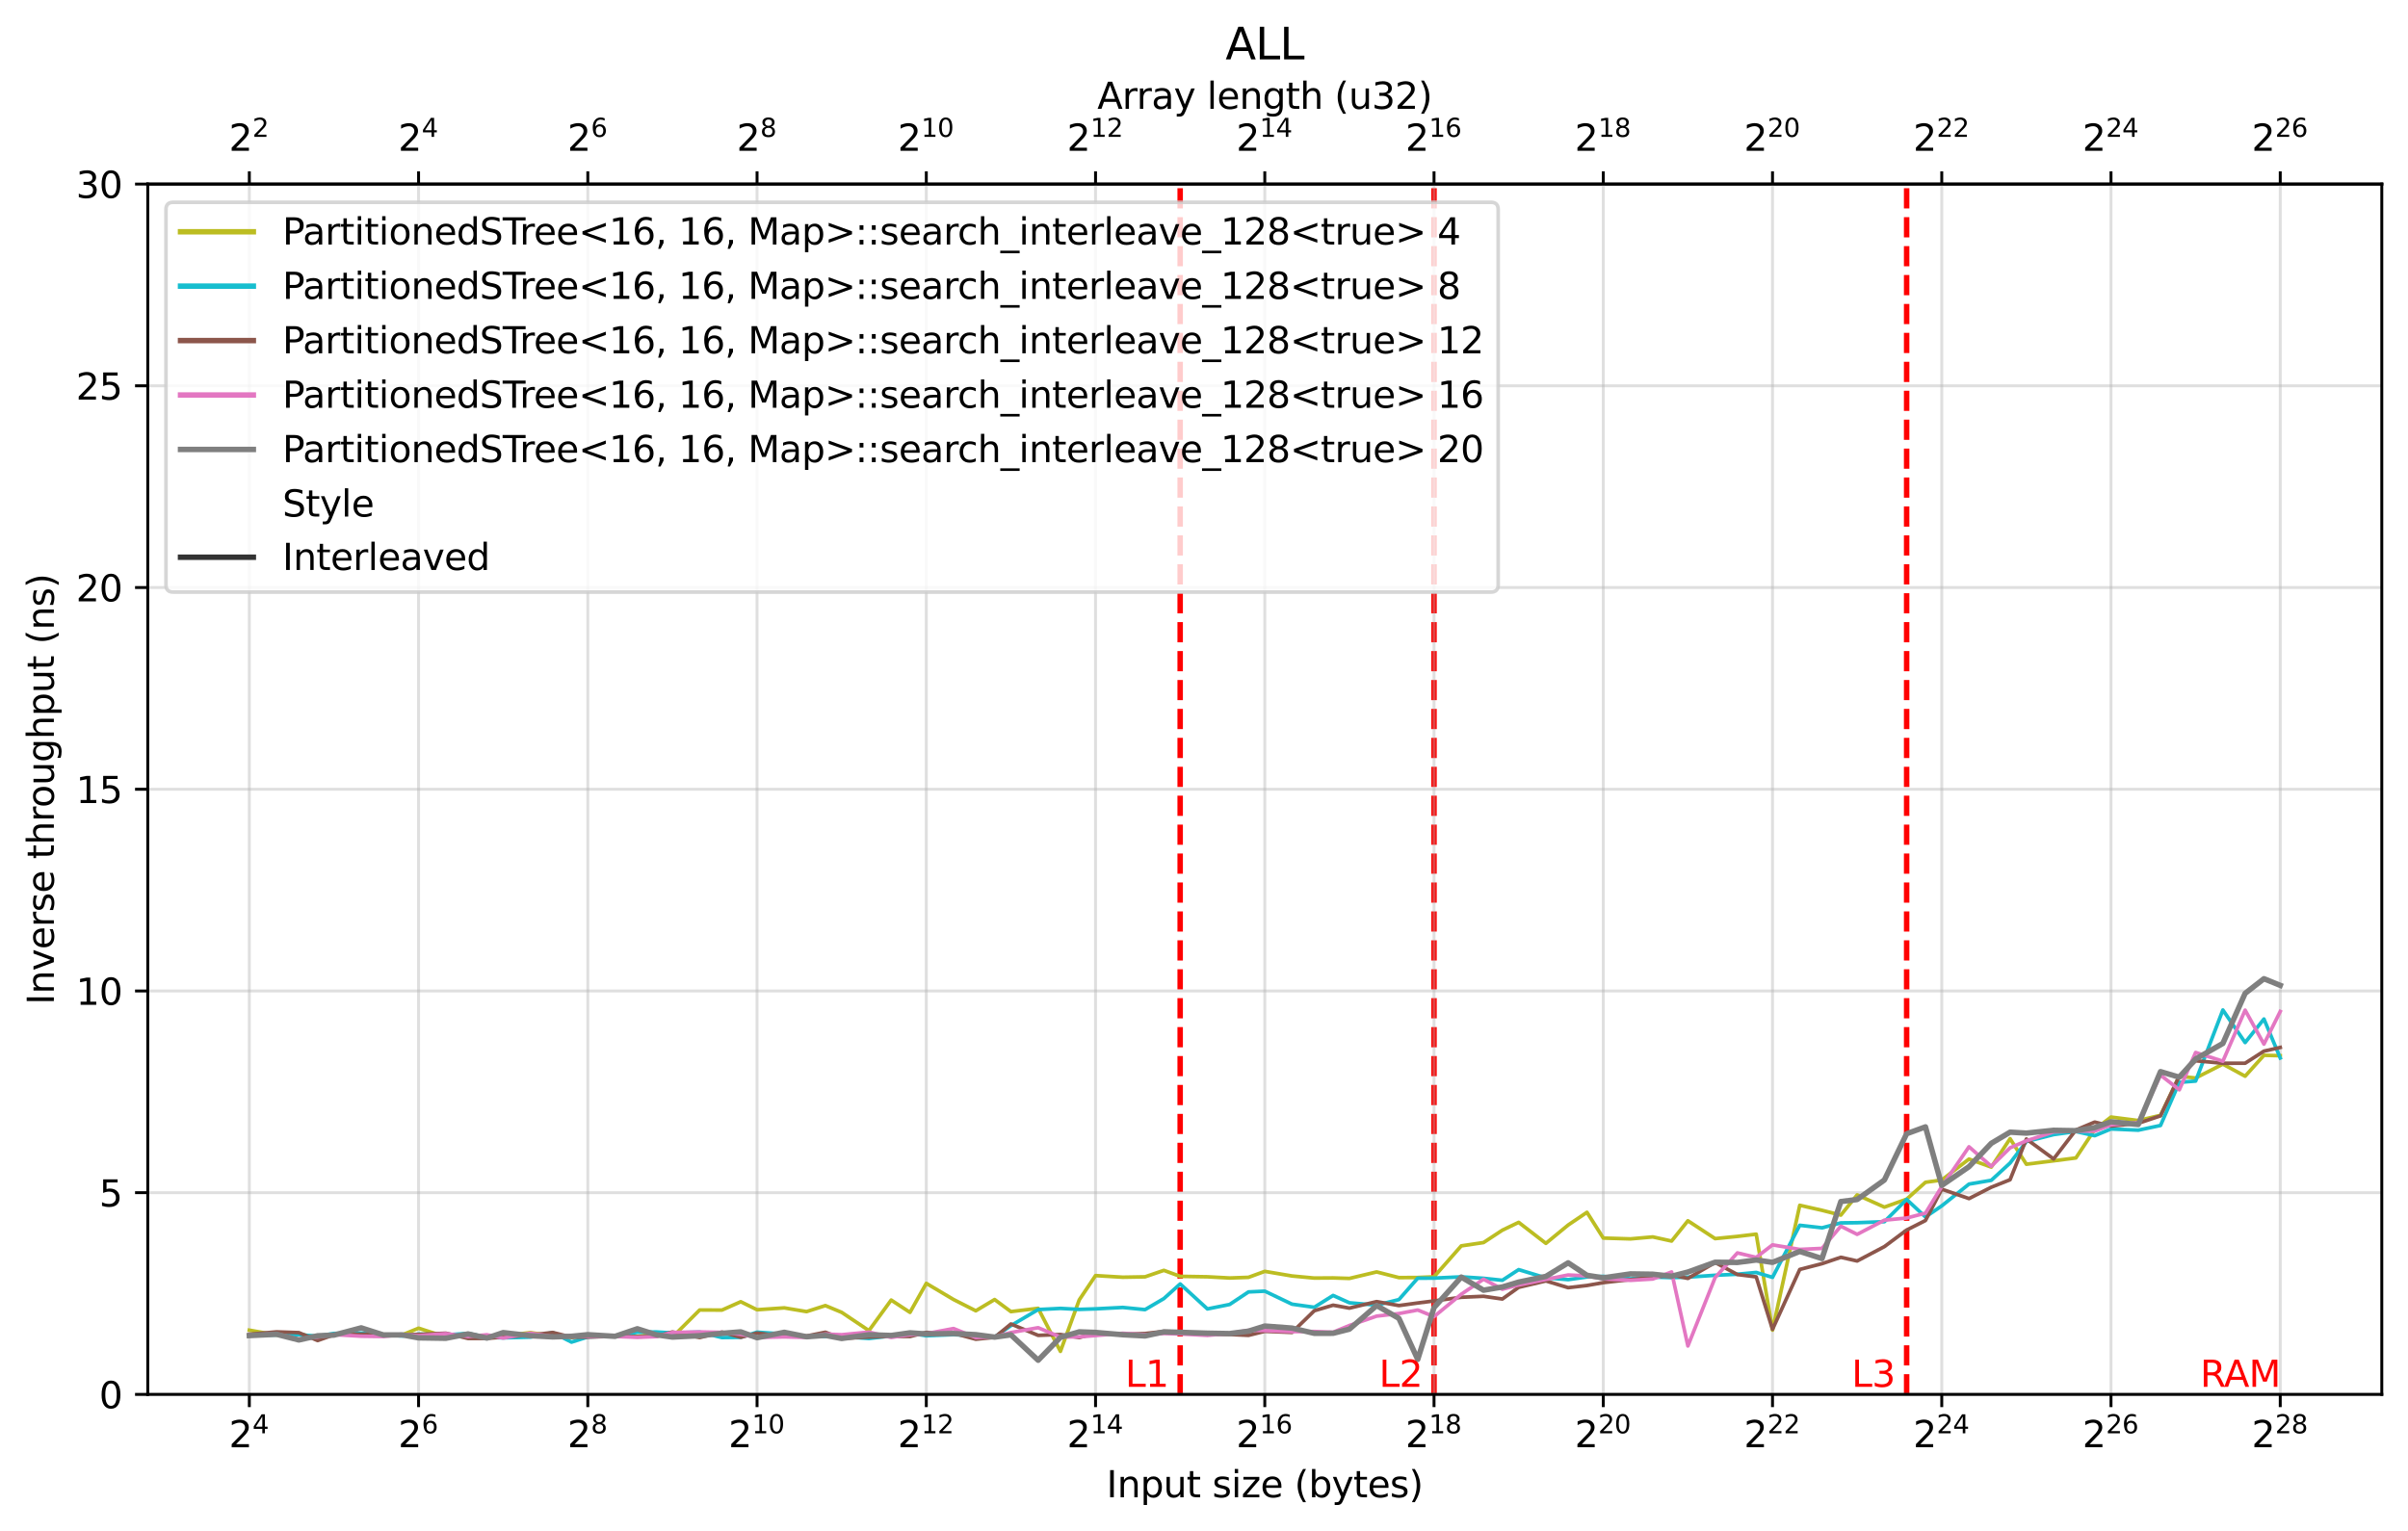 <?xml version="1.0" encoding="utf-8" standalone="no"?>
<!DOCTYPE svg PUBLIC "-//W3C//DTD SVG 1.1//EN"
  "http://www.w3.org/Graphics/SVG/1.1/DTD/svg11.dtd">
<svg xmlns:xlink="http://www.w3.org/1999/xlink" width="661.603pt" height="420.791pt" viewBox="0 0 661.603 420.791" xmlns="http://www.w3.org/2000/svg" version="1.1">
 <defs>
  <style type="text/css">*{stroke-linejoin: round; stroke-linecap: butt}</style>
 </defs>
 <g id="figure_1">
  <g id="patch_1">
   <path d="M 0 420.791 
L 661.603 420.791 
L 661.603 0 
L 0 0 
z
" style="fill: #ffffff"/>
  </g>
  <g id="axes_1">
   <g id="patch_2">
    <path d="M 40.603 383.235 
L 654.403 383.235 
L 654.403 50.595 
L 40.603 50.595 
z
" style="fill: #ffffff"/>
   </g>
   <g id="line2d_1">
    <path d="M 324.253 383.235 
L 324.253 50.595 
" clip-path="url(#p73d92ba4ba)" style="fill: none; stroke-dasharray: 5.55,2.4; stroke-dashoffset: 0; stroke: #ff0000; stroke-width: 1.5"/>
   </g>
   <g id="line2d_2">
    <path d="M 394.003 383.235 
L 394.003 50.595 
" clip-path="url(#p73d92ba4ba)" style="fill: none; stroke-dasharray: 5.55,2.4; stroke-dashoffset: 0; stroke: #ff0000; stroke-width: 1.5"/>
   </g>
   <g id="line2d_3">
    <path d="M 523.854 383.235 
L 523.854 50.595 
" clip-path="url(#p73d92ba4ba)" style="fill: none; stroke-dasharray: 5.55,2.4; stroke-dashoffset: 0; stroke: #ff0000; stroke-width: 1.5"/>
   </g>
   <g id="axes_2">
    <g id="patch_3">
     <path d="M 40.603 50.595 
L 654.403 50.595 
L 654.403 50.595 
L 40.603 50.595 
z
" style="fill: #ffffff"/>
    </g>
    <g id="matplotlib.axis_1">
     <g id="xtick_1">
      <g id="line2d_4">
       <defs>
        <path id="m50e1f7ee2d" d="M 0 0 
L 0 -3.5 
" style="stroke: #000000; stroke-width: 0.8"/>
       </defs>
       <g>
        <use xlink:href="#m50e1f7ee2d" x="68.503" y="50.595" style="stroke: #000000; stroke-width: 0.8"/>
       </g>
      </g>
      <g id="text_1">
       <!-- $\mathdefault{2^{2}}$ -->
       <g transform="translate(62.903 41.515) scale(0.1 -0.1)">
        <defs>
         <path id="DejaVuSans-32" d="M 1228 531 
L 3431 531 
L 3431 0 
L 469 0 
L 469 531 
Q 828 903 1448 1529 
Q 2069 2156 2228 2338 
Q 2531 2678 2651 2914 
Q 2772 3150 2772 3378 
Q 2772 3750 2511 3984 
Q 2250 4219 1831 4219 
Q 1534 4219 1204 4116 
Q 875 4013 500 3803 
L 500 4441 
Q 881 4594 1212 4672 
Q 1544 4750 1819 4750 
Q 2544 4750 2975 4387 
Q 3406 4025 3406 3419 
Q 3406 3131 3298 2873 
Q 3191 2616 2906 2266 
Q 2828 2175 2409 1742 
Q 1991 1309 1228 531 
z
" transform="scale(0.016)"/>
        </defs>
        <use xlink:href="#DejaVuSans-32" transform="translate(0 0.766)"/>
        <use xlink:href="#DejaVuSans-32" transform="translate(64.58 39.047) scale(0.7)"/>
       </g>
      </g>
     </g>
     <g id="xtick_2">
      <g id="line2d_5">
       <g>
        <use xlink:href="#m50e1f7ee2d" x="115.003" y="50.595" style="stroke: #000000; stroke-width: 0.8"/>
       </g>
      </g>
      <g id="text_2">
       <!-- $\mathdefault{2^{4}}$ -->
       <g transform="translate(109.403 41.515) scale(0.1 -0.1)">
        <defs>
         <path id="DejaVuSans-34" d="M 2419 4116 
L 825 1625 
L 2419 1625 
L 2419 4116 
z
M 2253 4666 
L 3047 4666 
L 3047 1625 
L 3713 1625 
L 3713 1100 
L 3047 1100 
L 3047 0 
L 2419 0 
L 2419 1100 
L 313 1100 
L 313 1709 
L 2253 4666 
z
" transform="scale(0.016)"/>
        </defs>
        <use xlink:href="#DejaVuSans-32" transform="translate(0 0.684)"/>
        <use xlink:href="#DejaVuSans-34" transform="translate(64.58 38.966) scale(0.7)"/>
       </g>
      </g>
     </g>
     <g id="xtick_3">
      <g id="line2d_6">
       <g>
        <use xlink:href="#m50e1f7ee2d" x="161.503" y="50.595" style="stroke: #000000; stroke-width: 0.8"/>
       </g>
      </g>
      <g id="text_3">
       <!-- $\mathdefault{2^{6}}$ -->
       <g transform="translate(155.903 41.515) scale(0.1 -0.1)">
        <defs>
         <path id="DejaVuSans-36" d="M 2113 2584 
Q 1688 2584 1439 2293 
Q 1191 2003 1191 1497 
Q 1191 994 1439 701 
Q 1688 409 2113 409 
Q 2538 409 2786 701 
Q 3034 994 3034 1497 
Q 3034 2003 2786 2293 
Q 2538 2584 2113 2584 
z
M 3366 4563 
L 3366 3988 
Q 3128 4100 2886 4159 
Q 2644 4219 2406 4219 
Q 1781 4219 1451 3797 
Q 1122 3375 1075 2522 
Q 1259 2794 1537 2939 
Q 1816 3084 2150 3084 
Q 2853 3084 3261 2657 
Q 3669 2231 3669 1497 
Q 3669 778 3244 343 
Q 2819 -91 2113 -91 
Q 1303 -91 875 529 
Q 447 1150 447 2328 
Q 447 3434 972 4092 
Q 1497 4750 2381 4750 
Q 2619 4750 2861 4703 
Q 3103 4656 3366 4563 
z
" transform="scale(0.016)"/>
        </defs>
        <use xlink:href="#DejaVuSans-32" transform="translate(0 0.766)"/>
        <use xlink:href="#DejaVuSans-36" transform="translate(64.58 39.047) scale(0.7)"/>
       </g>
      </g>
     </g>
     <g id="xtick_4">
      <g id="line2d_7">
       <g>
        <use xlink:href="#m50e1f7ee2d" x="208.003" y="50.595" style="stroke: #000000; stroke-width: 0.8"/>
       </g>
      </g>
      <g id="text_4">
       <!-- $\mathdefault{2^{8}}$ -->
       <g transform="translate(202.403 41.515) scale(0.1 -0.1)">
        <defs>
         <path id="DejaVuSans-38" d="M 2034 2216 
Q 1584 2216 1326 1975 
Q 1069 1734 1069 1313 
Q 1069 891 1326 650 
Q 1584 409 2034 409 
Q 2484 409 2743 651 
Q 3003 894 3003 1313 
Q 3003 1734 2745 1975 
Q 2488 2216 2034 2216 
z
M 1403 2484 
Q 997 2584 770 2862 
Q 544 3141 544 3541 
Q 544 4100 942 4425 
Q 1341 4750 2034 4750 
Q 2731 4750 3128 4425 
Q 3525 4100 3525 3541 
Q 3525 3141 3298 2862 
Q 3072 2584 2669 2484 
Q 3125 2378 3379 2068 
Q 3634 1759 3634 1313 
Q 3634 634 3220 271 
Q 2806 -91 2034 -91 
Q 1263 -91 848 271 
Q 434 634 434 1313 
Q 434 1759 690 2068 
Q 947 2378 1403 2484 
z
M 1172 3481 
Q 1172 3119 1398 2916 
Q 1625 2713 2034 2713 
Q 2441 2713 2670 2916 
Q 2900 3119 2900 3481 
Q 2900 3844 2670 4047 
Q 2441 4250 2034 4250 
Q 1625 4250 1398 4047 
Q 1172 3844 1172 3481 
z
" transform="scale(0.016)"/>
        </defs>
        <use xlink:href="#DejaVuSans-32" transform="translate(0 0.766)"/>
        <use xlink:href="#DejaVuSans-38" transform="translate(64.58 39.047) scale(0.7)"/>
       </g>
      </g>
     </g>
     <g id="xtick_5">
      <g id="line2d_8">
       <g>
        <use xlink:href="#m50e1f7ee2d" x="254.503" y="50.595" style="stroke: #000000; stroke-width: 0.8"/>
       </g>
      </g>
      <g id="text_5">
       <!-- $\mathdefault{2^{10}}$ -->
       <g transform="translate(246.653 41.515) scale(0.1 -0.1)">
        <defs>
         <path id="DejaVuSans-31" d="M 794 531 
L 1825 531 
L 1825 4091 
L 703 3866 
L 703 4441 
L 1819 4666 
L 2450 4666 
L 2450 531 
L 3481 531 
L 3481 0 
L 794 0 
L 794 531 
z
" transform="scale(0.016)"/>
         <path id="DejaVuSans-30" d="M 2034 4250 
Q 1547 4250 1301 3770 
Q 1056 3291 1056 2328 
Q 1056 1369 1301 889 
Q 1547 409 2034 409 
Q 2525 409 2770 889 
Q 3016 1369 3016 2328 
Q 3016 3291 2770 3770 
Q 2525 4250 2034 4250 
z
M 2034 4750 
Q 2819 4750 3233 4129 
Q 3647 3509 3647 2328 
Q 3647 1150 3233 529 
Q 2819 -91 2034 -91 
Q 1250 -91 836 529 
Q 422 1150 422 2328 
Q 422 3509 836 4129 
Q 1250 4750 2034 4750 
z
" transform="scale(0.016)"/>
        </defs>
        <use xlink:href="#DejaVuSans-32" transform="translate(0 0.766)"/>
        <use xlink:href="#DejaVuSans-31" transform="translate(64.58 39.047) scale(0.7)"/>
        <use xlink:href="#DejaVuSans-30" transform="translate(109.116 39.047) scale(0.7)"/>
       </g>
      </g>
     </g>
     <g id="xtick_6">
      <g id="line2d_9">
       <g>
        <use xlink:href="#m50e1f7ee2d" x="301.003" y="50.595" style="stroke: #000000; stroke-width: 0.8"/>
       </g>
      </g>
      <g id="text_6">
       <!-- $\mathdefault{2^{12}}$ -->
       <g transform="translate(293.153 41.515) scale(0.1 -0.1)">
        <use xlink:href="#DejaVuSans-32" transform="translate(0 0.766)"/>
        <use xlink:href="#DejaVuSans-31" transform="translate(64.58 39.047) scale(0.7)"/>
        <use xlink:href="#DejaVuSans-32" transform="translate(109.116 39.047) scale(0.7)"/>
       </g>
      </g>
     </g>
     <g id="xtick_7">
      <g id="line2d_10">
       <g>
        <use xlink:href="#m50e1f7ee2d" x="347.503" y="50.595" style="stroke: #000000; stroke-width: 0.8"/>
       </g>
      </g>
      <g id="text_7">
       <!-- $\mathdefault{2^{14}}$ -->
       <g transform="translate(339.653 41.515) scale(0.1 -0.1)">
        <use xlink:href="#DejaVuSans-32" transform="translate(0 0.684)"/>
        <use xlink:href="#DejaVuSans-31" transform="translate(64.58 38.966) scale(0.7)"/>
        <use xlink:href="#DejaVuSans-34" transform="translate(109.116 38.966) scale(0.7)"/>
       </g>
      </g>
     </g>
     <g id="xtick_8">
      <g id="line2d_11">
       <g>
        <use xlink:href="#m50e1f7ee2d" x="394.003" y="50.595" style="stroke: #000000; stroke-width: 0.8"/>
       </g>
      </g>
      <g id="text_8">
       <!-- $\mathdefault{2^{16}}$ -->
       <g transform="translate(386.153 41.515) scale(0.1 -0.1)">
        <use xlink:href="#DejaVuSans-32" transform="translate(0 0.766)"/>
        <use xlink:href="#DejaVuSans-31" transform="translate(64.58 39.047) scale(0.7)"/>
        <use xlink:href="#DejaVuSans-36" transform="translate(109.116 39.047) scale(0.7)"/>
       </g>
      </g>
     </g>
     <g id="xtick_9">
      <g id="line2d_12">
       <g>
        <use xlink:href="#m50e1f7ee2d" x="440.503" y="50.595" style="stroke: #000000; stroke-width: 0.8"/>
       </g>
      </g>
      <g id="text_9">
       <!-- $\mathdefault{2^{18}}$ -->
       <g transform="translate(432.653 41.515) scale(0.1 -0.1)">
        <use xlink:href="#DejaVuSans-32" transform="translate(0 0.766)"/>
        <use xlink:href="#DejaVuSans-31" transform="translate(64.58 39.047) scale(0.7)"/>
        <use xlink:href="#DejaVuSans-38" transform="translate(109.116 39.047) scale(0.7)"/>
       </g>
      </g>
     </g>
     <g id="xtick_10">
      <g id="line2d_13">
       <g>
        <use xlink:href="#m50e1f7ee2d" x="487.003" y="50.595" style="stroke: #000000; stroke-width: 0.8"/>
       </g>
      </g>
      <g id="text_10">
       <!-- $\mathdefault{2^{20}}$ -->
       <g transform="translate(479.153 41.515) scale(0.1 -0.1)">
        <use xlink:href="#DejaVuSans-32" transform="translate(0 0.766)"/>
        <use xlink:href="#DejaVuSans-32" transform="translate(64.58 39.047) scale(0.7)"/>
        <use xlink:href="#DejaVuSans-30" transform="translate(109.116 39.047) scale(0.7)"/>
       </g>
      </g>
     </g>
     <g id="xtick_11">
      <g id="line2d_14">
       <g>
        <use xlink:href="#m50e1f7ee2d" x="533.503" y="50.595" style="stroke: #000000; stroke-width: 0.8"/>
       </g>
      </g>
      <g id="text_11">
       <!-- $\mathdefault{2^{22}}$ -->
       <g transform="translate(525.653 41.515) scale(0.1 -0.1)">
        <use xlink:href="#DejaVuSans-32" transform="translate(0 0.766)"/>
        <use xlink:href="#DejaVuSans-32" transform="translate(64.58 39.047) scale(0.7)"/>
        <use xlink:href="#DejaVuSans-32" transform="translate(109.116 39.047) scale(0.7)"/>
       </g>
      </g>
     </g>
     <g id="xtick_12">
      <g id="line2d_15">
       <g>
        <use xlink:href="#m50e1f7ee2d" x="580.003" y="50.595" style="stroke: #000000; stroke-width: 0.8"/>
       </g>
      </g>
      <g id="text_12">
       <!-- $\mathdefault{2^{24}}$ -->
       <g transform="translate(572.153 41.515) scale(0.1 -0.1)">
        <use xlink:href="#DejaVuSans-32" transform="translate(0 0.766)"/>
        <use xlink:href="#DejaVuSans-32" transform="translate(64.58 39.047) scale(0.7)"/>
        <use xlink:href="#DejaVuSans-34" transform="translate(109.116 39.047) scale(0.7)"/>
       </g>
      </g>
     </g>
     <g id="xtick_13">
      <g id="line2d_16">
       <g>
        <use xlink:href="#m50e1f7ee2d" x="626.503" y="50.595" style="stroke: #000000; stroke-width: 0.8"/>
       </g>
      </g>
      <g id="text_13">
       <!-- $\mathdefault{2^{26}}$ -->
       <g transform="translate(618.653 41.515) scale(0.1 -0.1)">
        <use xlink:href="#DejaVuSans-32" transform="translate(0 0.766)"/>
        <use xlink:href="#DejaVuSans-32" transform="translate(64.58 39.047) scale(0.7)"/>
        <use xlink:href="#DejaVuSans-36" transform="translate(109.116 39.047) scale(0.7)"/>
       </g>
      </g>
     </g>
     <g id="text_14">
      <!-- Array length (u32) -->
      <g transform="translate(301.488 29.917) scale(0.1 -0.1)">
       <defs>
        <path id="DejaVuSans-41" d="M 2188 4044 
L 1331 1722 
L 3047 1722 
L 2188 4044 
z
M 1831 4666 
L 2547 4666 
L 4325 0 
L 3669 0 
L 3244 1197 
L 1141 1197 
L 716 0 
L 50 0 
L 1831 4666 
z
" transform="scale(0.016)"/>
        <path id="DejaVuSans-72" d="M 2631 2963 
Q 2534 3019 2420 3045 
Q 2306 3072 2169 3072 
Q 1681 3072 1420 2755 
Q 1159 2438 1159 1844 
L 1159 0 
L 581 0 
L 581 3500 
L 1159 3500 
L 1159 2956 
Q 1341 3275 1631 3429 
Q 1922 3584 2338 3584 
Q 2397 3584 2469 3576 
Q 2541 3569 2628 3553 
L 2631 2963 
z
" transform="scale(0.016)"/>
        <path id="DejaVuSans-61" d="M 2194 1759 
Q 1497 1759 1228 1600 
Q 959 1441 959 1056 
Q 959 750 1161 570 
Q 1363 391 1709 391 
Q 2188 391 2477 730 
Q 2766 1069 2766 1631 
L 2766 1759 
L 2194 1759 
z
M 3341 1997 
L 3341 0 
L 2766 0 
L 2766 531 
Q 2569 213 2275 61 
Q 1981 -91 1556 -91 
Q 1019 -91 701 211 
Q 384 513 384 1019 
Q 384 1609 779 1909 
Q 1175 2209 1959 2209 
L 2766 2209 
L 2766 2266 
Q 2766 2663 2505 2880 
Q 2244 3097 1772 3097 
Q 1472 3097 1187 3025 
Q 903 2953 641 2809 
L 641 3341 
Q 956 3463 1253 3523 
Q 1550 3584 1831 3584 
Q 2591 3584 2966 3190 
Q 3341 2797 3341 1997 
z
" transform="scale(0.016)"/>
        <path id="DejaVuSans-79" d="M 2059 -325 
Q 1816 -950 1584 -1140 
Q 1353 -1331 966 -1331 
L 506 -1331 
L 506 -850 
L 844 -850 
Q 1081 -850 1212 -737 
Q 1344 -625 1503 -206 
L 1606 56 
L 191 3500 
L 800 3500 
L 1894 763 
L 2988 3500 
L 3597 3500 
L 2059 -325 
z
" transform="scale(0.016)"/>
        <path id="DejaVuSans-20" transform="scale(0.016)"/>
        <path id="DejaVuSans-6c" d="M 603 4863 
L 1178 4863 
L 1178 0 
L 603 0 
L 603 4863 
z
" transform="scale(0.016)"/>
        <path id="DejaVuSans-65" d="M 3597 1894 
L 3597 1613 
L 953 1613 
Q 991 1019 1311 708 
Q 1631 397 2203 397 
Q 2534 397 2845 478 
Q 3156 559 3463 722 
L 3463 178 
Q 3153 47 2828 -22 
Q 2503 -91 2169 -91 
Q 1331 -91 842 396 
Q 353 884 353 1716 
Q 353 2575 817 3079 
Q 1281 3584 2069 3584 
Q 2775 3584 3186 3129 
Q 3597 2675 3597 1894 
z
M 3022 2063 
Q 3016 2534 2758 2815 
Q 2500 3097 2075 3097 
Q 1594 3097 1305 2825 
Q 1016 2553 972 2059 
L 3022 2063 
z
" transform="scale(0.016)"/>
        <path id="DejaVuSans-6e" d="M 3513 2113 
L 3513 0 
L 2938 0 
L 2938 2094 
Q 2938 2591 2744 2837 
Q 2550 3084 2163 3084 
Q 1697 3084 1428 2787 
Q 1159 2491 1159 1978 
L 1159 0 
L 581 0 
L 581 3500 
L 1159 3500 
L 1159 2956 
Q 1366 3272 1645 3428 
Q 1925 3584 2291 3584 
Q 2894 3584 3203 3211 
Q 3513 2838 3513 2113 
z
" transform="scale(0.016)"/>
        <path id="DejaVuSans-67" d="M 2906 1791 
Q 2906 2416 2648 2759 
Q 2391 3103 1925 3103 
Q 1463 3103 1205 2759 
Q 947 2416 947 1791 
Q 947 1169 1205 825 
Q 1463 481 1925 481 
Q 2391 481 2648 825 
Q 2906 1169 2906 1791 
z
M 3481 434 
Q 3481 -459 3084 -895 
Q 2688 -1331 1869 -1331 
Q 1566 -1331 1297 -1286 
Q 1028 -1241 775 -1147 
L 775 -588 
Q 1028 -725 1275 -790 
Q 1522 -856 1778 -856 
Q 2344 -856 2625 -561 
Q 2906 -266 2906 331 
L 2906 616 
Q 2728 306 2450 153 
Q 2172 0 1784 0 
Q 1141 0 747 490 
Q 353 981 353 1791 
Q 353 2603 747 3093 
Q 1141 3584 1784 3584 
Q 2172 3584 2450 3431 
Q 2728 3278 2906 2969 
L 2906 3500 
L 3481 3500 
L 3481 434 
z
" transform="scale(0.016)"/>
        <path id="DejaVuSans-74" d="M 1172 4494 
L 1172 3500 
L 2356 3500 
L 2356 3053 
L 1172 3053 
L 1172 1153 
Q 1172 725 1289 603 
Q 1406 481 1766 481 
L 2356 481 
L 2356 0 
L 1766 0 
Q 1100 0 847 248 
Q 594 497 594 1153 
L 594 3053 
L 172 3053 
L 172 3500 
L 594 3500 
L 594 4494 
L 1172 4494 
z
" transform="scale(0.016)"/>
        <path id="DejaVuSans-68" d="M 3513 2113 
L 3513 0 
L 2938 0 
L 2938 2094 
Q 2938 2591 2744 2837 
Q 2550 3084 2163 3084 
Q 1697 3084 1428 2787 
Q 1159 2491 1159 1978 
L 1159 0 
L 581 0 
L 581 4863 
L 1159 4863 
L 1159 2956 
Q 1366 3272 1645 3428 
Q 1925 3584 2291 3584 
Q 2894 3584 3203 3211 
Q 3513 2838 3513 2113 
z
" transform="scale(0.016)"/>
        <path id="DejaVuSans-28" d="M 1984 4856 
Q 1566 4138 1362 3434 
Q 1159 2731 1159 2009 
Q 1159 1288 1364 580 
Q 1569 -128 1984 -844 
L 1484 -844 
Q 1016 -109 783 600 
Q 550 1309 550 2009 
Q 550 2706 781 3412 
Q 1013 4119 1484 4856 
L 1984 4856 
z
" transform="scale(0.016)"/>
        <path id="DejaVuSans-75" d="M 544 1381 
L 544 3500 
L 1119 3500 
L 1119 1403 
Q 1119 906 1312 657 
Q 1506 409 1894 409 
Q 2359 409 2629 706 
Q 2900 1003 2900 1516 
L 2900 3500 
L 3475 3500 
L 3475 0 
L 2900 0 
L 2900 538 
Q 2691 219 2414 64 
Q 2138 -91 1772 -91 
Q 1169 -91 856 284 
Q 544 659 544 1381 
z
M 1991 3584 
L 1991 3584 
z
" transform="scale(0.016)"/>
        <path id="DejaVuSans-33" d="M 2597 2516 
Q 3050 2419 3304 2112 
Q 3559 1806 3559 1356 
Q 3559 666 3084 287 
Q 2609 -91 1734 -91 
Q 1441 -91 1130 -33 
Q 819 25 488 141 
L 488 750 
Q 750 597 1062 519 
Q 1375 441 1716 441 
Q 2309 441 2620 675 
Q 2931 909 2931 1356 
Q 2931 1769 2642 2001 
Q 2353 2234 1838 2234 
L 1294 2234 
L 1294 2753 
L 1863 2753 
Q 2328 2753 2575 2939 
Q 2822 3125 2822 3475 
Q 2822 3834 2567 4026 
Q 2313 4219 1838 4219 
Q 1578 4219 1281 4162 
Q 984 4106 628 3988 
L 628 4550 
Q 988 4650 1302 4700 
Q 1616 4750 1894 4750 
Q 2613 4750 3031 4423 
Q 3450 4097 3450 3541 
Q 3450 3153 3228 2886 
Q 3006 2619 2597 2516 
z
" transform="scale(0.016)"/>
        <path id="DejaVuSans-29" d="M 513 4856 
L 1013 4856 
Q 1481 4119 1714 3412 
Q 1947 2706 1947 2009 
Q 1947 1309 1714 600 
Q 1481 -109 1013 -844 
L 513 -844 
Q 928 -128 1133 580 
Q 1338 1288 1338 2009 
Q 1338 2731 1133 3434 
Q 928 4138 513 4856 
z
" transform="scale(0.016)"/>
       </defs>
       <use xlink:href="#DejaVuSans-41"/>
       <use xlink:href="#DejaVuSans-72" x="68.408"/>
       <use xlink:href="#DejaVuSans-72" x="107.771"/>
       <use xlink:href="#DejaVuSans-61" x="148.885"/>
       <use xlink:href="#DejaVuSans-79" x="210.164"/>
       <use xlink:href="#DejaVuSans-20" x="269.344"/>
       <use xlink:href="#DejaVuSans-6c" x="301.131"/>
       <use xlink:href="#DejaVuSans-65" x="328.914"/>
       <use xlink:href="#DejaVuSans-6e" x="390.438"/>
       <use xlink:href="#DejaVuSans-67" x="453.816"/>
       <use xlink:href="#DejaVuSans-74" x="517.293"/>
       <use xlink:href="#DejaVuSans-68" x="556.502"/>
       <use xlink:href="#DejaVuSans-20" x="619.881"/>
       <use xlink:href="#DejaVuSans-28" x="651.668"/>
       <use xlink:href="#DejaVuSans-75" x="690.682"/>
       <use xlink:href="#DejaVuSans-33" x="754.061"/>
       <use xlink:href="#DejaVuSans-32" x="817.684"/>
       <use xlink:href="#DejaVuSans-29" x="881.307"/>
      </g>
     </g>
    </g>
    <g id="matplotlib.axis_2"/>
    <g id="patch_4">
     <path d="M 40.603 50.595 
L 654.403 50.595 
" style="fill: none; stroke: #000000; stroke-width: 0.8; stroke-linejoin: miter; stroke-linecap: square"/>
    </g>
   </g>
   <g id="PolyCollection_1"/>
   <g id="PolyCollection_2"/>
   <g id="PolyCollection_3"/>
   <g id="PolyCollection_4"/>
   <g id="PolyCollection_5"/>
   <g id="matplotlib.axis_3">
    <g id="xtick_14">
     <g id="line2d_17">
      <path d="M 68.503 383.235 
L 68.503 50.595 
" clip-path="url(#p73d92ba4ba)" style="fill: none; stroke: #b0b0b0; stroke-opacity: 0.4; stroke-width: 0.8; stroke-linecap: square"/>
     </g>
     <g id="line2d_18">
      <defs>
       <path id="m34d5a4aff5" d="M 0 0 
L 0 3.5 
" style="stroke: #000000; stroke-width: 0.8"/>
      </defs>
      <g>
       <use xlink:href="#m34d5a4aff5" x="68.503" y="383.235" style="stroke: #000000; stroke-width: 0.8"/>
      </g>
     </g>
     <g id="text_15">
      <!-- $\mathdefault{2^{4}}$ -->
      <g transform="translate(62.903 397.833) scale(0.1 -0.1)">
       <use xlink:href="#DejaVuSans-32" transform="translate(0 0.684)"/>
       <use xlink:href="#DejaVuSans-34" transform="translate(64.58 38.966) scale(0.7)"/>
      </g>
     </g>
    </g>
    <g id="xtick_15">
     <g id="line2d_19">
      <path d="M 115.003 383.235 
L 115.003 50.595 
" clip-path="url(#p73d92ba4ba)" style="fill: none; stroke: #b0b0b0; stroke-opacity: 0.4; stroke-width: 0.8; stroke-linecap: square"/>
     </g>
     <g id="line2d_20">
      <g>
       <use xlink:href="#m34d5a4aff5" x="115.003" y="383.235" style="stroke: #000000; stroke-width: 0.8"/>
      </g>
     </g>
     <g id="text_16">
      <!-- $\mathdefault{2^{6}}$ -->
      <g transform="translate(109.403 397.833) scale(0.1 -0.1)">
       <use xlink:href="#DejaVuSans-32" transform="translate(0 0.766)"/>
       <use xlink:href="#DejaVuSans-36" transform="translate(64.58 39.047) scale(0.7)"/>
      </g>
     </g>
    </g>
    <g id="xtick_16">
     <g id="line2d_21">
      <path d="M 161.503 383.235 
L 161.503 50.595 
" clip-path="url(#p73d92ba4ba)" style="fill: none; stroke: #b0b0b0; stroke-opacity: 0.4; stroke-width: 0.8; stroke-linecap: square"/>
     </g>
     <g id="line2d_22">
      <g>
       <use xlink:href="#m34d5a4aff5" x="161.503" y="383.235" style="stroke: #000000; stroke-width: 0.8"/>
      </g>
     </g>
     <g id="text_17">
      <!-- $\mathdefault{2^{8}}$ -->
      <g transform="translate(155.903 397.833) scale(0.1 -0.1)">
       <use xlink:href="#DejaVuSans-32" transform="translate(0 0.766)"/>
       <use xlink:href="#DejaVuSans-38" transform="translate(64.58 39.047) scale(0.7)"/>
      </g>
     </g>
    </g>
    <g id="xtick_17">
     <g id="line2d_23">
      <path d="M 208.003 383.235 
L 208.003 50.595 
" clip-path="url(#p73d92ba4ba)" style="fill: none; stroke: #b0b0b0; stroke-opacity: 0.4; stroke-width: 0.8; stroke-linecap: square"/>
     </g>
     <g id="line2d_24">
      <g>
       <use xlink:href="#m34d5a4aff5" x="208.003" y="383.235" style="stroke: #000000; stroke-width: 0.8"/>
      </g>
     </g>
     <g id="text_18">
      <!-- $\mathdefault{2^{10}}$ -->
      <g transform="translate(200.153 397.833) scale(0.1 -0.1)">
       <use xlink:href="#DejaVuSans-32" transform="translate(0 0.766)"/>
       <use xlink:href="#DejaVuSans-31" transform="translate(64.58 39.047) scale(0.7)"/>
       <use xlink:href="#DejaVuSans-30" transform="translate(109.116 39.047) scale(0.7)"/>
      </g>
     </g>
    </g>
    <g id="xtick_18">
     <g id="line2d_25">
      <path d="M 254.503 383.235 
L 254.503 50.595 
" clip-path="url(#p73d92ba4ba)" style="fill: none; stroke: #b0b0b0; stroke-opacity: 0.4; stroke-width: 0.8; stroke-linecap: square"/>
     </g>
     <g id="line2d_26">
      <g>
       <use xlink:href="#m34d5a4aff5" x="254.503" y="383.235" style="stroke: #000000; stroke-width: 0.8"/>
      </g>
     </g>
     <g id="text_19">
      <!-- $\mathdefault{2^{12}}$ -->
      <g transform="translate(246.653 397.833) scale(0.1 -0.1)">
       <use xlink:href="#DejaVuSans-32" transform="translate(0 0.766)"/>
       <use xlink:href="#DejaVuSans-31" transform="translate(64.58 39.047) scale(0.7)"/>
       <use xlink:href="#DejaVuSans-32" transform="translate(109.116 39.047) scale(0.7)"/>
      </g>
     </g>
    </g>
    <g id="xtick_19">
     <g id="line2d_27">
      <path d="M 301.003 383.235 
L 301.003 50.595 
" clip-path="url(#p73d92ba4ba)" style="fill: none; stroke: #b0b0b0; stroke-opacity: 0.4; stroke-width: 0.8; stroke-linecap: square"/>
     </g>
     <g id="line2d_28">
      <g>
       <use xlink:href="#m34d5a4aff5" x="301.003" y="383.235" style="stroke: #000000; stroke-width: 0.8"/>
      </g>
     </g>
     <g id="text_20">
      <!-- $\mathdefault{2^{14}}$ -->
      <g transform="translate(293.153 397.833) scale(0.1 -0.1)">
       <use xlink:href="#DejaVuSans-32" transform="translate(0 0.684)"/>
       <use xlink:href="#DejaVuSans-31" transform="translate(64.58 38.966) scale(0.7)"/>
       <use xlink:href="#DejaVuSans-34" transform="translate(109.116 38.966) scale(0.7)"/>
      </g>
     </g>
    </g>
    <g id="xtick_20">
     <g id="line2d_29">
      <path d="M 347.503 383.235 
L 347.503 50.595 
" clip-path="url(#p73d92ba4ba)" style="fill: none; stroke: #b0b0b0; stroke-opacity: 0.4; stroke-width: 0.8; stroke-linecap: square"/>
     </g>
     <g id="line2d_30">
      <g>
       <use xlink:href="#m34d5a4aff5" x="347.503" y="383.235" style="stroke: #000000; stroke-width: 0.8"/>
      </g>
     </g>
     <g id="text_21">
      <!-- $\mathdefault{2^{16}}$ -->
      <g transform="translate(339.653 397.833) scale(0.1 -0.1)">
       <use xlink:href="#DejaVuSans-32" transform="translate(0 0.766)"/>
       <use xlink:href="#DejaVuSans-31" transform="translate(64.58 39.047) scale(0.7)"/>
       <use xlink:href="#DejaVuSans-36" transform="translate(109.116 39.047) scale(0.7)"/>
      </g>
     </g>
    </g>
    <g id="xtick_21">
     <g id="line2d_31">
      <path d="M 394.003 383.235 
L 394.003 50.595 
" clip-path="url(#p73d92ba4ba)" style="fill: none; stroke: #b0b0b0; stroke-opacity: 0.4; stroke-width: 0.8; stroke-linecap: square"/>
     </g>
     <g id="line2d_32">
      <g>
       <use xlink:href="#m34d5a4aff5" x="394.003" y="383.235" style="stroke: #000000; stroke-width: 0.8"/>
      </g>
     </g>
     <g id="text_22">
      <!-- $\mathdefault{2^{18}}$ -->
      <g transform="translate(386.153 397.833) scale(0.1 -0.1)">
       <use xlink:href="#DejaVuSans-32" transform="translate(0 0.766)"/>
       <use xlink:href="#DejaVuSans-31" transform="translate(64.58 39.047) scale(0.7)"/>
       <use xlink:href="#DejaVuSans-38" transform="translate(109.116 39.047) scale(0.7)"/>
      </g>
     </g>
    </g>
    <g id="xtick_22">
     <g id="line2d_33">
      <path d="M 440.503 383.235 
L 440.503 50.595 
" clip-path="url(#p73d92ba4ba)" style="fill: none; stroke: #b0b0b0; stroke-opacity: 0.4; stroke-width: 0.8; stroke-linecap: square"/>
     </g>
     <g id="line2d_34">
      <g>
       <use xlink:href="#m34d5a4aff5" x="440.503" y="383.235" style="stroke: #000000; stroke-width: 0.8"/>
      </g>
     </g>
     <g id="text_23">
      <!-- $\mathdefault{2^{20}}$ -->
      <g transform="translate(432.653 397.833) scale(0.1 -0.1)">
       <use xlink:href="#DejaVuSans-32" transform="translate(0 0.766)"/>
       <use xlink:href="#DejaVuSans-32" transform="translate(64.58 39.047) scale(0.7)"/>
       <use xlink:href="#DejaVuSans-30" transform="translate(109.116 39.047) scale(0.7)"/>
      </g>
     </g>
    </g>
    <g id="xtick_23">
     <g id="line2d_35">
      <path d="M 487.003 383.235 
L 487.003 50.595 
" clip-path="url(#p73d92ba4ba)" style="fill: none; stroke: #b0b0b0; stroke-opacity: 0.4; stroke-width: 0.8; stroke-linecap: square"/>
     </g>
     <g id="line2d_36">
      <g>
       <use xlink:href="#m34d5a4aff5" x="487.003" y="383.235" style="stroke: #000000; stroke-width: 0.8"/>
      </g>
     </g>
     <g id="text_24">
      <!-- $\mathdefault{2^{22}}$ -->
      <g transform="translate(479.153 397.833) scale(0.1 -0.1)">
       <use xlink:href="#DejaVuSans-32" transform="translate(0 0.766)"/>
       <use xlink:href="#DejaVuSans-32" transform="translate(64.58 39.047) scale(0.7)"/>
       <use xlink:href="#DejaVuSans-32" transform="translate(109.116 39.047) scale(0.7)"/>
      </g>
     </g>
    </g>
    <g id="xtick_24">
     <g id="line2d_37">
      <path d="M 533.503 383.235 
L 533.503 50.595 
" clip-path="url(#p73d92ba4ba)" style="fill: none; stroke: #b0b0b0; stroke-opacity: 0.4; stroke-width: 0.8; stroke-linecap: square"/>
     </g>
     <g id="line2d_38">
      <g>
       <use xlink:href="#m34d5a4aff5" x="533.503" y="383.235" style="stroke: #000000; stroke-width: 0.8"/>
      </g>
     </g>
     <g id="text_25">
      <!-- $\mathdefault{2^{24}}$ -->
      <g transform="translate(525.653 397.833) scale(0.1 -0.1)">
       <use xlink:href="#DejaVuSans-32" transform="translate(0 0.766)"/>
       <use xlink:href="#DejaVuSans-32" transform="translate(64.58 39.047) scale(0.7)"/>
       <use xlink:href="#DejaVuSans-34" transform="translate(109.116 39.047) scale(0.7)"/>
      </g>
     </g>
    </g>
    <g id="xtick_25">
     <g id="line2d_39">
      <path d="M 580.003 383.235 
L 580.003 50.595 
" clip-path="url(#p73d92ba4ba)" style="fill: none; stroke: #b0b0b0; stroke-opacity: 0.4; stroke-width: 0.8; stroke-linecap: square"/>
     </g>
     <g id="line2d_40">
      <g>
       <use xlink:href="#m34d5a4aff5" x="580.003" y="383.235" style="stroke: #000000; stroke-width: 0.8"/>
      </g>
     </g>
     <g id="text_26">
      <!-- $\mathdefault{2^{26}}$ -->
      <g transform="translate(572.153 397.833) scale(0.1 -0.1)">
       <use xlink:href="#DejaVuSans-32" transform="translate(0 0.766)"/>
       <use xlink:href="#DejaVuSans-32" transform="translate(64.58 39.047) scale(0.7)"/>
       <use xlink:href="#DejaVuSans-36" transform="translate(109.116 39.047) scale(0.7)"/>
      </g>
     </g>
    </g>
    <g id="xtick_26">
     <g id="line2d_41">
      <path d="M 626.503 383.235 
L 626.503 50.595 
" clip-path="url(#p73d92ba4ba)" style="fill: none; stroke: #b0b0b0; stroke-opacity: 0.4; stroke-width: 0.8; stroke-linecap: square"/>
     </g>
     <g id="line2d_42">
      <g>
       <use xlink:href="#m34d5a4aff5" x="626.503" y="383.235" style="stroke: #000000; stroke-width: 0.8"/>
      </g>
     </g>
     <g id="text_27">
      <!-- $\mathdefault{2^{28}}$ -->
      <g transform="translate(618.653 397.833) scale(0.1 -0.1)">
       <use xlink:href="#DejaVuSans-32" transform="translate(0 0.766)"/>
       <use xlink:href="#DejaVuSans-32" transform="translate(64.58 39.047) scale(0.7)"/>
       <use xlink:href="#DejaVuSans-38" transform="translate(109.116 39.047) scale(0.7)"/>
      </g>
     </g>
    </g>
    <g id="text_28">
     <!-- Input size (bytes) -->
     <g transform="translate(304.007 411.511) scale(0.1 -0.1)">
      <defs>
       <path id="DejaVuSans-49" d="M 628 4666 
L 1259 4666 
L 1259 0 
L 628 0 
L 628 4666 
z
" transform="scale(0.016)"/>
       <path id="DejaVuSans-70" d="M 1159 525 
L 1159 -1331 
L 581 -1331 
L 581 3500 
L 1159 3500 
L 1159 2969 
Q 1341 3281 1617 3432 
Q 1894 3584 2278 3584 
Q 2916 3584 3314 3078 
Q 3713 2572 3713 1747 
Q 3713 922 3314 415 
Q 2916 -91 2278 -91 
Q 1894 -91 1617 61 
Q 1341 213 1159 525 
z
M 3116 1747 
Q 3116 2381 2855 2742 
Q 2594 3103 2138 3103 
Q 1681 3103 1420 2742 
Q 1159 2381 1159 1747 
Q 1159 1113 1420 752 
Q 1681 391 2138 391 
Q 2594 391 2855 752 
Q 3116 1113 3116 1747 
z
" transform="scale(0.016)"/>
       <path id="DejaVuSans-73" d="M 2834 3397 
L 2834 2853 
Q 2591 2978 2328 3040 
Q 2066 3103 1784 3103 
Q 1356 3103 1142 2972 
Q 928 2841 928 2578 
Q 928 2378 1081 2264 
Q 1234 2150 1697 2047 
L 1894 2003 
Q 2506 1872 2764 1633 
Q 3022 1394 3022 966 
Q 3022 478 2636 193 
Q 2250 -91 1575 -91 
Q 1294 -91 989 -36 
Q 684 19 347 128 
L 347 722 
Q 666 556 975 473 
Q 1284 391 1588 391 
Q 1994 391 2212 530 
Q 2431 669 2431 922 
Q 2431 1156 2273 1281 
Q 2116 1406 1581 1522 
L 1381 1569 
Q 847 1681 609 1914 
Q 372 2147 372 2553 
Q 372 3047 722 3315 
Q 1072 3584 1716 3584 
Q 2034 3584 2315 3537 
Q 2597 3491 2834 3397 
z
" transform="scale(0.016)"/>
       <path id="DejaVuSans-69" d="M 603 3500 
L 1178 3500 
L 1178 0 
L 603 0 
L 603 3500 
z
M 603 4863 
L 1178 4863 
L 1178 4134 
L 603 4134 
L 603 4863 
z
" transform="scale(0.016)"/>
       <path id="DejaVuSans-7a" d="M 353 3500 
L 3084 3500 
L 3084 2975 
L 922 459 
L 3084 459 
L 3084 0 
L 275 0 
L 275 525 
L 2438 3041 
L 353 3041 
L 353 3500 
z
" transform="scale(0.016)"/>
       <path id="DejaVuSans-62" d="M 3116 1747 
Q 3116 2381 2855 2742 
Q 2594 3103 2138 3103 
Q 1681 3103 1420 2742 
Q 1159 2381 1159 1747 
Q 1159 1113 1420 752 
Q 1681 391 2138 391 
Q 2594 391 2855 752 
Q 3116 1113 3116 1747 
z
M 1159 2969 
Q 1341 3281 1617 3432 
Q 1894 3584 2278 3584 
Q 2916 3584 3314 3078 
Q 3713 2572 3713 1747 
Q 3713 922 3314 415 
Q 2916 -91 2278 -91 
Q 1894 -91 1617 61 
Q 1341 213 1159 525 
L 1159 0 
L 581 0 
L 581 4863 
L 1159 4863 
L 1159 2969 
z
" transform="scale(0.016)"/>
      </defs>
      <use xlink:href="#DejaVuSans-49"/>
      <use xlink:href="#DejaVuSans-6e" x="29.492"/>
      <use xlink:href="#DejaVuSans-70" x="92.871"/>
      <use xlink:href="#DejaVuSans-75" x="156.348"/>
      <use xlink:href="#DejaVuSans-74" x="219.727"/>
      <use xlink:href="#DejaVuSans-20" x="258.936"/>
      <use xlink:href="#DejaVuSans-73" x="290.723"/>
      <use xlink:href="#DejaVuSans-69" x="342.822"/>
      <use xlink:href="#DejaVuSans-7a" x="370.605"/>
      <use xlink:href="#DejaVuSans-65" x="423.096"/>
      <use xlink:href="#DejaVuSans-20" x="484.619"/>
      <use xlink:href="#DejaVuSans-28" x="516.406"/>
      <use xlink:href="#DejaVuSans-62" x="555.42"/>
      <use xlink:href="#DejaVuSans-79" x="618.896"/>
      <use xlink:href="#DejaVuSans-74" x="678.076"/>
      <use xlink:href="#DejaVuSans-65" x="717.285"/>
      <use xlink:href="#DejaVuSans-73" x="778.809"/>
      <use xlink:href="#DejaVuSans-29" x="830.908"/>
     </g>
    </g>
   </g>
   <g id="matplotlib.axis_4">
    <g id="ytick_1">
     <g id="line2d_43">
      <path d="M 40.603 383.235 
L 654.403 383.235 
" clip-path="url(#p73d92ba4ba)" style="fill: none; stroke: #b0b0b0; stroke-opacity: 0.4; stroke-width: 0.8; stroke-linecap: square"/>
     </g>
     <g id="line2d_44">
      <defs>
       <path id="mb309fea73a" d="M 0 0 
L -3.5 0 
" style="stroke: #000000; stroke-width: 0.8"/>
      </defs>
      <g>
       <use xlink:href="#mb309fea73a" x="40.603" y="383.235" style="stroke: #000000; stroke-width: 0.8"/>
      </g>
     </g>
     <g id="text_29">
      <!-- 0 -->
      <g transform="translate(27.241 387.034) scale(0.1 -0.1)">
       <use xlink:href="#DejaVuSans-30"/>
      </g>
     </g>
    </g>
    <g id="ytick_2">
     <g id="line2d_45">
      <path d="M 40.603 327.795 
L 654.403 327.795 
" clip-path="url(#p73d92ba4ba)" style="fill: none; stroke: #b0b0b0; stroke-opacity: 0.4; stroke-width: 0.8; stroke-linecap: square"/>
     </g>
     <g id="line2d_46">
      <g>
       <use xlink:href="#mb309fea73a" x="40.603" y="327.795" style="stroke: #000000; stroke-width: 0.8"/>
      </g>
     </g>
     <g id="text_30">
      <!-- 5 -->
      <g transform="translate(27.241 331.594) scale(0.1 -0.1)">
       <defs>
        <path id="DejaVuSans-35" d="M 691 4666 
L 3169 4666 
L 3169 4134 
L 1269 4134 
L 1269 2991 
Q 1406 3038 1543 3061 
Q 1681 3084 1819 3084 
Q 2600 3084 3056 2656 
Q 3513 2228 3513 1497 
Q 3513 744 3044 326 
Q 2575 -91 1722 -91 
Q 1428 -91 1123 -41 
Q 819 9 494 109 
L 494 744 
Q 775 591 1075 516 
Q 1375 441 1709 441 
Q 2250 441 2565 725 
Q 2881 1009 2881 1497 
Q 2881 1984 2565 2268 
Q 2250 2553 1709 2553 
Q 1456 2553 1204 2497 
Q 953 2441 691 2322 
L 691 4666 
z
" transform="scale(0.016)"/>
       </defs>
       <use xlink:href="#DejaVuSans-35"/>
      </g>
     </g>
    </g>
    <g id="ytick_3">
     <g id="line2d_47">
      <path d="M 40.603 272.355 
L 654.403 272.355 
" clip-path="url(#p73d92ba4ba)" style="fill: none; stroke: #b0b0b0; stroke-opacity: 0.4; stroke-width: 0.8; stroke-linecap: square"/>
     </g>
     <g id="line2d_48">
      <g>
       <use xlink:href="#mb309fea73a" x="40.603" y="272.355" style="stroke: #000000; stroke-width: 0.8"/>
      </g>
     </g>
     <g id="text_31">
      <!-- 10 -->
      <g transform="translate(20.878 276.154) scale(0.1 -0.1)">
       <use xlink:href="#DejaVuSans-31"/>
       <use xlink:href="#DejaVuSans-30" x="63.623"/>
      </g>
     </g>
    </g>
    <g id="ytick_4">
     <g id="line2d_49">
      <path d="M 40.603 216.915 
L 654.403 216.915 
" clip-path="url(#p73d92ba4ba)" style="fill: none; stroke: #b0b0b0; stroke-opacity: 0.4; stroke-width: 0.8; stroke-linecap: square"/>
     </g>
     <g id="line2d_50">
      <g>
       <use xlink:href="#mb309fea73a" x="40.603" y="216.915" style="stroke: #000000; stroke-width: 0.8"/>
      </g>
     </g>
     <g id="text_32">
      <!-- 15 -->
      <g transform="translate(20.878 220.714) scale(0.1 -0.1)">
       <use xlink:href="#DejaVuSans-31"/>
       <use xlink:href="#DejaVuSans-35" x="63.623"/>
      </g>
     </g>
    </g>
    <g id="ytick_5">
     <g id="line2d_51">
      <path d="M 40.603 161.475 
L 654.403 161.475 
" clip-path="url(#p73d92ba4ba)" style="fill: none; stroke: #b0b0b0; stroke-opacity: 0.4; stroke-width: 0.8; stroke-linecap: square"/>
     </g>
     <g id="line2d_52">
      <g>
       <use xlink:href="#mb309fea73a" x="40.603" y="161.475" style="stroke: #000000; stroke-width: 0.8"/>
      </g>
     </g>
     <g id="text_33">
      <!-- 20 -->
      <g transform="translate(20.878 165.274) scale(0.1 -0.1)">
       <use xlink:href="#DejaVuSans-32"/>
       <use xlink:href="#DejaVuSans-30" x="63.623"/>
      </g>
     </g>
    </g>
    <g id="ytick_6">
     <g id="line2d_53">
      <path d="M 40.603 106.035 
L 654.403 106.035 
" clip-path="url(#p73d92ba4ba)" style="fill: none; stroke: #b0b0b0; stroke-opacity: 0.4; stroke-width: 0.8; stroke-linecap: square"/>
     </g>
     <g id="line2d_54">
      <g>
       <use xlink:href="#mb309fea73a" x="40.603" y="106.035" style="stroke: #000000; stroke-width: 0.8"/>
      </g>
     </g>
     <g id="text_34">
      <!-- 25 -->
      <g transform="translate(20.878 109.834) scale(0.1 -0.1)">
       <use xlink:href="#DejaVuSans-32"/>
       <use xlink:href="#DejaVuSans-35" x="63.623"/>
      </g>
     </g>
    </g>
    <g id="ytick_7">
     <g id="line2d_55">
      <path d="M 40.603 50.595 
L 654.403 50.595 
" clip-path="url(#p73d92ba4ba)" style="fill: none; stroke: #b0b0b0; stroke-opacity: 0.4; stroke-width: 0.8; stroke-linecap: square"/>
     </g>
     <g id="line2d_56">
      <g>
       <use xlink:href="#mb309fea73a" x="40.603" y="50.595" style="stroke: #000000; stroke-width: 0.8"/>
      </g>
     </g>
     <g id="text_35">
      <!-- 30 -->
      <g transform="translate(20.878 54.394) scale(0.1 -0.1)">
       <use xlink:href="#DejaVuSans-33"/>
       <use xlink:href="#DejaVuSans-30" x="63.623"/>
      </g>
     </g>
    </g>
    <g id="text_36">
     <!-- Inverse throughput (ns) -->
     <g transform="translate(14.798 276.13) rotate(-90) scale(0.1 -0.1)">
      <defs>
       <path id="DejaVuSans-76" d="M 191 3500 
L 800 3500 
L 1894 563 
L 2988 3500 
L 3597 3500 
L 2284 0 
L 1503 0 
L 191 3500 
z
" transform="scale(0.016)"/>
       <path id="DejaVuSans-6f" d="M 1959 3097 
Q 1497 3097 1228 2736 
Q 959 2375 959 1747 
Q 959 1119 1226 758 
Q 1494 397 1959 397 
Q 2419 397 2687 759 
Q 2956 1122 2956 1747 
Q 2956 2369 2687 2733 
Q 2419 3097 1959 3097 
z
M 1959 3584 
Q 2709 3584 3137 3096 
Q 3566 2609 3566 1747 
Q 3566 888 3137 398 
Q 2709 -91 1959 -91 
Q 1206 -91 779 398 
Q 353 888 353 1747 
Q 353 2609 779 3096 
Q 1206 3584 1959 3584 
z
" transform="scale(0.016)"/>
      </defs>
      <use xlink:href="#DejaVuSans-49"/>
      <use xlink:href="#DejaVuSans-6e" x="29.492"/>
      <use xlink:href="#DejaVuSans-76" x="92.871"/>
      <use xlink:href="#DejaVuSans-65" x="152.051"/>
      <use xlink:href="#DejaVuSans-72" x="213.574"/>
      <use xlink:href="#DejaVuSans-73" x="254.688"/>
      <use xlink:href="#DejaVuSans-65" x="306.787"/>
      <use xlink:href="#DejaVuSans-20" x="368.311"/>
      <use xlink:href="#DejaVuSans-74" x="400.098"/>
      <use xlink:href="#DejaVuSans-68" x="439.307"/>
      <use xlink:href="#DejaVuSans-72" x="502.686"/>
      <use xlink:href="#DejaVuSans-6f" x="541.549"/>
      <use xlink:href="#DejaVuSans-75" x="602.73"/>
      <use xlink:href="#DejaVuSans-67" x="666.109"/>
      <use xlink:href="#DejaVuSans-68" x="729.586"/>
      <use xlink:href="#DejaVuSans-70" x="792.965"/>
      <use xlink:href="#DejaVuSans-75" x="856.441"/>
      <use xlink:href="#DejaVuSans-74" x="919.82"/>
      <use xlink:href="#DejaVuSans-20" x="959.029"/>
      <use xlink:href="#DejaVuSans-28" x="990.816"/>
      <use xlink:href="#DejaVuSans-6e" x="1029.83"/>
      <use xlink:href="#DejaVuSans-73" x="1093.209"/>
      <use xlink:href="#DejaVuSans-29" x="1145.309"/>
     </g>
    </g>
   </g>
   <g id="line2d_57">
    <path d="M 68.503 365.582 
L 75.988 366.906 
L 82.104 366.672 
L 87.274 367.527 
L 91.753 366.689 
L 99.238 366.712 
L 105.354 366.75 
L 110.524 366.87 
L 115.003 365.04 
L 122.488 367.441 
L 128.604 366.475 
L 133.774 367.683 
L 138.253 367.153 
L 145.738 366.246 
L 151.854 367.16 
L 157.024 367.545 
L 161.503 366.891 
L 168.988 367.236 
L 175.104 367.303 
L 180.274 366.575 
L 184.753 367.493 
L 192.238 360.035 
L 198.354 360.064 
L 203.524 357.766 
L 208.003 359.97 
L 215.488 359.457 
L 221.604 360.485 
L 226.774 358.827 
L 231.253 360.688 
L 238.738 365.707 
L 244.854 357.31 
L 250.024 360.692 
L 254.503 352.715 
L 261.988 357.16 
L 268.104 360.257 
L 273.274 357.165 
L 277.753 360.484 
L 285.238 359.577 
L 291.354 371.41 
L 296.524 357.263 
L 301.003 350.583 
L 308.488 351.03 
L 314.604 350.923 
L 319.774 349.146 
L 324.253 350.79 
L 331.738 350.914 
L 337.854 351.243 
L 343.024 351.062 
L 347.503 349.422 
L 354.988 350.692 
L 361.104 351.264 
L 366.274 351.226 
L 370.753 351.361 
L 378.238 349.577 
L 384.354 351.137 
L 389.524 351.106 
L 394.003 350.918 
L 401.488 342.416 
L 407.604 341.504 
L 412.774 338.105 
L 417.253 335.95 
L 424.738 341.722 
L 430.854 336.688 
L 436.024 333.192 
L 440.503 340.271 
L 447.988 340.493 
L 454.104 339.953 
L 459.274 341.09 
L 463.753 335.517 
L 471.238 340.421 
L 477.354 339.812 
L 482.524 339.197 
L 487.003 365.569 
L 494.488 331.263 
L 500.604 332.642 
L 505.774 333.963 
L 510.253 328.409 
L 517.738 331.764 
L 523.854 329.581 
L 529.024 324.939 
L 533.503 324.308 
L 540.988 318.559 
L 547.104 320.764 
L 552.274 312.956 
L 556.753 319.974 
L 564.238 319.035 
L 570.354 318.247 
L 575.524 310.442 
L 580.003 307.012 
L 587.488 307.966 
L 593.604 306.539 
L 598.774 295.791 
L 603.253 296.283 
L 610.738 292.463 
L 616.854 295.783 
L 622.024 290.034 
L 626.503 290.15 
" clip-path="url(#p73d92ba4ba)" style="fill: none; stroke: #bcbd22; stroke-linecap: square"/>
   </g>
   <g id="line2d_58">
    <path d="M 68.503 367.029 
L 75.988 366.878 
L 82.104 366.825 
L 87.274 367.24 
L 91.753 366.477 
L 99.238 366.398 
L 105.354 366.806 
L 110.524 367.183 
L 115.003 366.672 
L 122.488 366.876 
L 128.604 366.478 
L 133.774 367.543 
L 138.253 367.693 
L 145.738 367.499 
L 151.854 366.228 
L 157.024 368.869 
L 161.503 367.45 
L 168.988 367.21 
L 175.104 366.158 
L 180.274 366.074 
L 184.753 366.337 
L 192.238 366.115 
L 198.354 367.617 
L 203.524 367.548 
L 208.003 366.137 
L 215.488 366.642 
L 221.604 367.319 
L 226.774 367.341 
L 231.253 367.36 
L 238.738 367.866 
L 244.854 367.171 
L 250.024 366.428 
L 254.503 367.117 
L 261.988 366.813 
L 268.104 367.115 
L 273.274 367.478 
L 277.753 364.332 
L 285.238 359.917 
L 291.354 359.601 
L 296.524 359.875 
L 301.003 359.724 
L 308.488 359.337 
L 314.604 359.939 
L 319.774 356.902 
L 324.253 352.877 
L 331.738 359.745 
L 337.854 358.518 
L 343.024 355.073 
L 347.503 354.863 
L 354.988 358.44 
L 361.104 359.29 
L 366.274 356.043 
L 370.753 358.059 
L 378.238 358.699 
L 384.354 357.18 
L 389.524 351.3 
L 394.003 351.278 
L 401.488 350.928 
L 407.604 351.328 
L 412.774 351.87 
L 417.253 348.948 
L 424.738 351.205 
L 430.854 351.694 
L 436.024 350.963 
L 440.503 350.796 
L 447.988 351.468 
L 454.104 350.986 
L 459.274 351.143 
L 463.753 351.008 
L 471.238 350.495 
L 477.354 350.211 
L 482.524 349.723 
L 487.003 351.067 
L 494.488 336.757 
L 500.604 337.455 
L 505.774 336.102 
L 510.253 336.05 
L 517.738 335.773 
L 523.854 329.654 
L 529.024 334.474 
L 533.503 331.415 
L 540.988 325.433 
L 547.104 324.401 
L 552.274 319.642 
L 556.753 313.731 
L 564.238 311.834 
L 570.354 310.982 
L 575.524 312.136 
L 580.003 310.283 
L 587.488 310.615 
L 593.604 309.322 
L 598.774 297.473 
L 603.253 297.122 
L 610.738 277.588 
L 616.854 286.532 
L 622.024 280.068 
L 626.503 290.771 
" clip-path="url(#p73d92ba4ba)" style="fill: none; stroke: #17becf; stroke-linecap: square"/>
   </g>
   <g id="line2d_59">
    <path d="M 68.503 366.706 
L 75.988 366.052 
L 82.104 366.259 
L 87.274 368.436 
L 91.753 366.841 
L 99.238 366.671 
L 105.354 366.775 
L 110.524 366.942 
L 115.003 366.747 
L 122.488 366.421 
L 128.604 367.863 
L 133.774 367.855 
L 138.253 367.482 
L 145.738 366.926 
L 151.854 366.217 
L 157.024 367.503 
L 161.503 367.49 
L 168.988 367.25 
L 175.104 367.383 
L 180.274 367.3 
L 184.753 366.083 
L 192.238 367.616 
L 198.354 366.113 
L 203.524 367.547 
L 208.003 366.382 
L 215.488 367.267 
L 221.604 367.194 
L 226.774 366.148 
L 231.253 367.861 
L 238.738 367.472 
L 244.854 367.3 
L 250.024 367.325 
L 254.503 366.2 
L 261.988 366.434 
L 268.104 368.071 
L 273.274 367.562 
L 277.753 363.887 
L 285.238 367.013 
L 291.354 366.773 
L 296.524 367.623 
L 301.003 366.351 
L 308.488 366.698 
L 314.604 366.508 
L 319.774 365.919 
L 324.253 366.026 
L 331.738 366.708 
L 337.854 366.765 
L 343.024 367.008 
L 347.503 365.896 
L 354.988 366.204 
L 361.104 360.244 
L 366.274 358.716 
L 370.753 359.528 
L 378.238 357.731 
L 384.354 358.821 
L 389.524 358.112 
L 394.003 357.551 
L 401.488 356.543 
L 407.604 356.272 
L 412.774 357.02 
L 417.253 353.811 
L 424.738 352.047 
L 430.854 353.903 
L 436.024 353.302 
L 440.503 352.518 
L 447.988 351.662 
L 454.104 351.115 
L 459.274 350.398 
L 463.753 351.36 
L 471.238 346.982 
L 477.354 350.289 
L 482.524 350.932 
L 487.003 365.347 
L 494.488 348.893 
L 500.604 347.306 
L 505.774 345.552 
L 510.253 346.568 
L 517.738 342.62 
L 523.854 338.059 
L 529.024 335.443 
L 533.503 326.833 
L 540.988 329.421 
L 547.104 326.295 
L 552.274 324.231 
L 556.753 313.043 
L 564.238 318.523 
L 570.354 310.566 
L 575.524 308.392 
L 580.003 309.493 
L 587.488 308.724 
L 593.604 306.677 
L 598.774 295.715 
L 603.253 291.542 
L 610.738 292.221 
L 616.854 292.218 
L 622.024 288.893 
L 626.503 287.88 
" clip-path="url(#p73d92ba4ba)" style="fill: none; stroke: #8c564b; stroke-linecap: square"/>
   </g>
   <g id="line2d_60">
    <path d="M 68.503 366.88 
L 75.988 366.613 
L 82.104 368.075 
L 87.274 367.483 
L 91.753 366.807 
L 99.238 367.244 
L 105.354 367.33 
L 110.524 366.78 
L 115.003 367.093 
L 122.488 366.531 
L 128.604 367.331 
L 133.774 366.854 
L 138.253 367.75 
L 145.738 366.405 
L 151.854 367.347 
L 157.024 367.155 
L 161.503 367.253 
L 168.988 367.323 
L 175.104 367.55 
L 180.274 367.359 
L 184.753 366.213 
L 192.238 366.066 
L 198.354 366.192 
L 203.524 366.733 
L 208.003 367.584 
L 215.488 367.432 
L 221.604 367.578 
L 226.774 366.638 
L 231.253 366.835 
L 238.738 366.111 
L 244.854 367.577 
L 250.024 366.841 
L 254.503 366.543 
L 261.988 365.134 
L 268.104 367.607 
L 273.274 367.437 
L 277.753 366.235 
L 285.238 364.905 
L 291.354 367.469 
L 296.524 367.431 
L 301.003 367.061 
L 308.488 366.44 
L 314.604 366.819 
L 319.774 366.498 
L 324.253 366.623 
L 331.738 367.016 
L 337.854 366.476 
L 343.024 365.629 
L 347.503 365.682 
L 354.988 365.986 
L 361.104 365.944 
L 366.274 366.154 
L 370.753 364.296 
L 378.238 361.723 
L 384.354 361.018 
L 389.524 360.041 
L 394.003 361.858 
L 401.488 355.7 
L 407.604 351.577 
L 412.774 354.333 
L 417.253 353.156 
L 424.738 351.628 
L 430.854 350.414 
L 436.024 350.674 
L 440.503 351.465 
L 447.988 351.887 
L 454.104 351.521 
L 459.274 349.587 
L 463.753 369.921 
L 471.238 351.115 
L 477.354 344.348 
L 482.524 345.584 
L 487.003 342.138 
L 494.488 343.389 
L 500.604 343.108 
L 505.774 337.007 
L 510.253 339.249 
L 517.738 335.354 
L 523.854 334.761 
L 529.024 333.427 
L 533.503 326.112 
L 540.988 315.182 
L 547.104 320.54 
L 552.274 315.466 
L 556.753 313.536 
L 564.238 311.088 
L 570.354 310.884 
L 575.524 310.879 
L 580.003 309.157 
L 587.488 308.515 
L 593.604 295.475 
L 598.774 299.523 
L 603.253 289.264 
L 610.738 291.665 
L 616.854 277.632 
L 622.024 286.956 
L 626.503 277.99 
" clip-path="url(#p73d92ba4ba)" style="fill: none; stroke: #e377c2; stroke-linecap: square"/>
   </g>
   <g id="line2d_61">
    <path d="M 68.503 367.072 
L 75.988 366.714 
L 82.104 368.278 
L 87.274 367.122 
L 91.753 366.937 
L 99.238 364.946 
L 105.354 366.9 
L 110.524 366.878 
L 115.003 367.695 
L 122.488 367.81 
L 128.604 366.62 
L 133.774 367.756 
L 138.253 366.25 
L 145.738 367.108 
L 151.854 367.429 
L 157.024 367.264 
L 161.503 366.82 
L 168.988 367.279 
L 175.104 365.198 
L 180.274 366.849 
L 184.753 367.479 
L 192.238 367.107 
L 198.354 366.452 
L 203.524 366.048 
L 208.003 367.658 
L 215.488 366.171 
L 221.604 367.392 
L 226.774 367.016 
L 231.253 367.866 
L 238.738 366.841 
L 244.854 367.041 
L 250.024 366.314 
L 254.503 366.621 
L 261.988 366.499 
L 268.104 366.816 
L 273.274 367.49 
L 277.753 366.867 
L 285.238 373.849 
L 291.354 367.555 
L 296.524 366.044 
L 301.003 366.206 
L 308.488 366.841 
L 314.604 367.168 
L 319.774 366.055 
L 324.253 366.17 
L 331.738 366.411 
L 337.854 366.517 
L 343.024 365.86 
L 347.503 364.452 
L 354.988 365.012 
L 361.104 366.448 
L 366.274 366.438 
L 370.753 365.305 
L 378.238 358.812 
L 384.354 362.343 
L 389.524 373.628 
L 394.003 359.375 
L 401.488 350.993 
L 407.604 354.601 
L 412.774 353.705 
L 417.253 352.369 
L 424.738 350.804 
L 430.854 347.073 
L 436.024 350.503 
L 440.503 351.204 
L 447.988 350.116 
L 454.104 350.206 
L 459.274 350.759 
L 463.753 349.605 
L 471.238 346.913 
L 477.354 346.968 
L 482.524 346.295 
L 487.003 346.948 
L 494.488 343.937 
L 500.604 345.9 
L 505.774 330.227 
L 510.253 329.678 
L 517.738 324.316 
L 523.854 311.596 
L 529.024 309.708 
L 533.503 325.799 
L 540.988 320.647 
L 547.104 314.235 
L 552.274 311.158 
L 556.753 311.425 
L 564.238 310.65 
L 570.354 310.755 
L 575.524 309.908 
L 580.003 308.306 
L 587.488 309.051 
L 593.604 294.531 
L 598.774 296.058 
L 603.253 291.052 
L 610.738 286.775 
L 616.854 273.013 
L 622.024 268.991 
L 626.503 270.817 
" clip-path="url(#p73d92ba4ba)" style="fill: none; stroke: #7f7f7f; stroke-width: 1.5; stroke-linecap: square"/>
   </g>
   <g id="line2d_62"/>
   <g id="line2d_63"/>
   <g id="line2d_64"/>
   <g id="line2d_65"/>
   <g id="line2d_66"/>
   <g id="line2d_67"/>
   <g id="line2d_68"/>
   <g id="line2d_69"/>
   <g id="line2d_70"/>
   <g id="line2d_71"/>
   <g id="patch_5">
    <path d="M 40.603 383.235 
L 40.603 50.595 
" style="fill: none; stroke: #000000; stroke-width: 0.8; stroke-linejoin: miter; stroke-linecap: square"/>
   </g>
   <g id="patch_6">
    <path d="M 654.403 383.235 
L 654.403 50.595 
" style="fill: none; stroke: #000000; stroke-width: 0.8; stroke-linejoin: miter; stroke-linecap: square"/>
   </g>
   <g id="patch_7">
    <path d="M 40.603 383.235 
L 654.403 383.235 
" style="fill: none; stroke: #000000; stroke-width: 0.8; stroke-linejoin: miter; stroke-linecap: square"/>
   </g>
   <g id="patch_8">
    <path d="M 40.603 50.595 
L 654.403 50.595 
" style="fill: none; stroke: #000000; stroke-width: 0.8; stroke-linejoin: miter; stroke-linecap: square"/>
   </g>
   <g id="text_37">
    <!-- L1  -->
    <g style="fill: #ff0000" transform="translate(309.141 381.155) scale(0.1 -0.1)">
     <defs>
      <path id="DejaVuSans-4c" d="M 628 4666 
L 1259 4666 
L 1259 531 
L 3531 531 
L 3531 0 
L 628 0 
L 628 4666 
z
" transform="scale(0.016)"/>
     </defs>
     <use xlink:href="#DejaVuSans-4c"/>
     <use xlink:href="#DejaVuSans-31" x="55.713"/>
     <use xlink:href="#DejaVuSans-20" x="119.336"/>
    </g>
   </g>
   <g id="text_38">
    <!-- L2  -->
    <g style="fill: #ff0000" transform="translate(378.891 381.155) scale(0.1 -0.1)">
     <use xlink:href="#DejaVuSans-4c"/>
     <use xlink:href="#DejaVuSans-32" x="55.713"/>
     <use xlink:href="#DejaVuSans-20" x="119.336"/>
    </g>
   </g>
   <g id="text_39">
    <!-- L3  -->
    <g style="fill: #ff0000" transform="translate(508.741 381.155) scale(0.1 -0.1)">
     <use xlink:href="#DejaVuSans-4c"/>
     <use xlink:href="#DejaVuSans-33" x="55.713"/>
     <use xlink:href="#DejaVuSans-20" x="119.336"/>
    </g>
   </g>
   <g id="text_40">
    <!-- RAM -->
    <g style="fill: #ff0000" transform="translate(604.486 381.155) scale(0.1 -0.1)">
     <defs>
      <path id="DejaVuSans-52" d="M 2841 2188 
Q 3044 2119 3236 1894 
Q 3428 1669 3622 1275 
L 4263 0 
L 3584 0 
L 2988 1197 
Q 2756 1666 2539 1819 
Q 2322 1972 1947 1972 
L 1259 1972 
L 1259 0 
L 628 0 
L 628 4666 
L 2053 4666 
Q 2853 4666 3247 4331 
Q 3641 3997 3641 3322 
Q 3641 2881 3436 2590 
Q 3231 2300 2841 2188 
z
M 1259 4147 
L 1259 2491 
L 2053 2491 
Q 2509 2491 2742 2702 
Q 2975 2913 2975 3322 
Q 2975 3731 2742 3939 
Q 2509 4147 2053 4147 
L 1259 4147 
z
" transform="scale(0.016)"/>
      <path id="DejaVuSans-4d" d="M 628 4666 
L 1569 4666 
L 2759 1491 
L 3956 4666 
L 4897 4666 
L 4897 0 
L 4281 0 
L 4281 4097 
L 3078 897 
L 2444 897 
L 1241 4097 
L 1241 0 
L 628 0 
L 628 4666 
z
" transform="scale(0.016)"/>
     </defs>
     <use xlink:href="#DejaVuSans-52"/>
     <use xlink:href="#DejaVuSans-41" x="65.482"/>
     <use xlink:href="#DejaVuSans-4d" x="133.891"/>
    </g>
   </g>
   <g id="text_41">
    <!-- ALL -->
    <g transform="translate(336.712 16.318) scale(0.12 -0.12)">
     <use xlink:href="#DejaVuSans-41"/>
     <use xlink:href="#DejaVuSans-4c" x="68.408"/>
     <use xlink:href="#DejaVuSans-4c" x="124.121"/>
    </g>
   </g>
   <g id="legend_1">
    <g id="patch_9">
     <path d="M 47.603 162.732 
L 409.63 162.732 
Q 411.63 162.732 411.63 160.732 
L 411.63 57.595 
Q 411.63 55.595 409.63 55.595 
L 47.603 55.595 
Q 45.603 55.595 45.603 57.595 
L 45.603 160.732 
Q 45.603 162.732 47.603 162.732 
z
" style="fill: #ffffff; opacity: 0.8; stroke: #cccccc; stroke-linejoin: miter"/>
    </g>
    <g id="line2d_72">
     <path d="M 49.603 63.693 
L 59.603 63.693 
L 69.603 63.693 
" style="fill: none; stroke: #bcbd22; stroke-width: 1.5; stroke-linecap: square"/>
    </g>
    <g id="text_42">
     <!-- PartitionedSTree&lt;16, 16, Map&gt;::search_interleave_128&lt;true&gt; 4 -->
     <g transform="translate(77.603 67.193) scale(0.1 -0.1)">
      <defs>
       <path id="DejaVuSans-50" d="M 1259 4147 
L 1259 2394 
L 2053 2394 
Q 2494 2394 2734 2622 
Q 2975 2850 2975 3272 
Q 2975 3691 2734 3919 
Q 2494 4147 2053 4147 
L 1259 4147 
z
M 628 4666 
L 2053 4666 
Q 2838 4666 3239 4311 
Q 3641 3956 3641 3272 
Q 3641 2581 3239 2228 
Q 2838 1875 2053 1875 
L 1259 1875 
L 1259 0 
L 628 0 
L 628 4666 
z
" transform="scale(0.016)"/>
       <path id="DejaVuSans-64" d="M 2906 2969 
L 2906 4863 
L 3481 4863 
L 3481 0 
L 2906 0 
L 2906 525 
Q 2725 213 2448 61 
Q 2172 -91 1784 -91 
Q 1150 -91 751 415 
Q 353 922 353 1747 
Q 353 2572 751 3078 
Q 1150 3584 1784 3584 
Q 2172 3584 2448 3432 
Q 2725 3281 2906 2969 
z
M 947 1747 
Q 947 1113 1208 752 
Q 1469 391 1925 391 
Q 2381 391 2643 752 
Q 2906 1113 2906 1747 
Q 2906 2381 2643 2742 
Q 2381 3103 1925 3103 
Q 1469 3103 1208 2742 
Q 947 2381 947 1747 
z
" transform="scale(0.016)"/>
       <path id="DejaVuSans-53" d="M 3425 4513 
L 3425 3897 
Q 3066 4069 2747 4153 
Q 2428 4238 2131 4238 
Q 1616 4238 1336 4038 
Q 1056 3838 1056 3469 
Q 1056 3159 1242 3001 
Q 1428 2844 1947 2747 
L 2328 2669 
Q 3034 2534 3370 2195 
Q 3706 1856 3706 1288 
Q 3706 609 3251 259 
Q 2797 -91 1919 -91 
Q 1588 -91 1214 -16 
Q 841 59 441 206 
L 441 856 
Q 825 641 1194 531 
Q 1563 422 1919 422 
Q 2459 422 2753 634 
Q 3047 847 3047 1241 
Q 3047 1584 2836 1778 
Q 2625 1972 2144 2069 
L 1759 2144 
Q 1053 2284 737 2584 
Q 422 2884 422 3419 
Q 422 4038 858 4394 
Q 1294 4750 2059 4750 
Q 2388 4750 2728 4690 
Q 3069 4631 3425 4513 
z
" transform="scale(0.016)"/>
       <path id="DejaVuSans-54" d="M -19 4666 
L 3928 4666 
L 3928 4134 
L 2272 4134 
L 2272 0 
L 1638 0 
L 1638 4134 
L -19 4134 
L -19 4666 
z
" transform="scale(0.016)"/>
       <path id="DejaVuSans-3c" d="M 4684 3150 
L 1459 2003 
L 4684 863 
L 4684 294 
L 678 1747 
L 678 2266 
L 4684 3719 
L 4684 3150 
z
" transform="scale(0.016)"/>
       <path id="DejaVuSans-2c" d="M 750 794 
L 1409 794 
L 1409 256 
L 897 -744 
L 494 -744 
L 750 256 
L 750 794 
z
" transform="scale(0.016)"/>
       <path id="DejaVuSans-3e" d="M 678 3150 
L 678 3719 
L 4684 2266 
L 4684 1747 
L 678 294 
L 678 863 
L 3897 2003 
L 678 3150 
z
" transform="scale(0.016)"/>
       <path id="DejaVuSans-3a" d="M 750 794 
L 1409 794 
L 1409 0 
L 750 0 
L 750 794 
z
M 750 3309 
L 1409 3309 
L 1409 2516 
L 750 2516 
L 750 3309 
z
" transform="scale(0.016)"/>
       <path id="DejaVuSans-63" d="M 3122 3366 
L 3122 2828 
Q 2878 2963 2633 3030 
Q 2388 3097 2138 3097 
Q 1578 3097 1268 2742 
Q 959 2388 959 1747 
Q 959 1106 1268 751 
Q 1578 397 2138 397 
Q 2388 397 2633 464 
Q 2878 531 3122 666 
L 3122 134 
Q 2881 22 2623 -34 
Q 2366 -91 2075 -91 
Q 1284 -91 818 406 
Q 353 903 353 1747 
Q 353 2603 823 3093 
Q 1294 3584 2113 3584 
Q 2378 3584 2631 3529 
Q 2884 3475 3122 3366 
z
" transform="scale(0.016)"/>
       <path id="DejaVuSans-5f" d="M 3263 -1063 
L 3263 -1509 
L -63 -1509 
L -63 -1063 
L 3263 -1063 
z
" transform="scale(0.016)"/>
      </defs>
      <use xlink:href="#DejaVuSans-50"/>
      <use xlink:href="#DejaVuSans-61" x="55.803"/>
      <use xlink:href="#DejaVuSans-72" x="117.082"/>
      <use xlink:href="#DejaVuSans-74" x="158.195"/>
      <use xlink:href="#DejaVuSans-69" x="197.404"/>
      <use xlink:href="#DejaVuSans-74" x="225.188"/>
      <use xlink:href="#DejaVuSans-69" x="264.396"/>
      <use xlink:href="#DejaVuSans-6f" x="292.18"/>
      <use xlink:href="#DejaVuSans-6e" x="353.361"/>
      <use xlink:href="#DejaVuSans-65" x="416.74"/>
      <use xlink:href="#DejaVuSans-64" x="478.264"/>
      <use xlink:href="#DejaVuSans-53" x="541.74"/>
      <use xlink:href="#DejaVuSans-54" x="605.217"/>
      <use xlink:href="#DejaVuSans-72" x="651.551"/>
      <use xlink:href="#DejaVuSans-65" x="690.414"/>
      <use xlink:href="#DejaVuSans-65" x="751.938"/>
      <use xlink:href="#DejaVuSans-3c" x="813.461"/>
      <use xlink:href="#DejaVuSans-31" x="897.25"/>
      <use xlink:href="#DejaVuSans-36" x="960.873"/>
      <use xlink:href="#DejaVuSans-2c" x="1024.496"/>
      <use xlink:href="#DejaVuSans-20" x="1056.283"/>
      <use xlink:href="#DejaVuSans-31" x="1088.07"/>
      <use xlink:href="#DejaVuSans-36" x="1151.693"/>
      <use xlink:href="#DejaVuSans-2c" x="1215.316"/>
      <use xlink:href="#DejaVuSans-20" x="1247.104"/>
      <use xlink:href="#DejaVuSans-4d" x="1278.891"/>
      <use xlink:href="#DejaVuSans-61" x="1365.17"/>
      <use xlink:href="#DejaVuSans-70" x="1426.449"/>
      <use xlink:href="#DejaVuSans-3e" x="1489.926"/>
      <use xlink:href="#DejaVuSans-3a" x="1573.715"/>
      <use xlink:href="#DejaVuSans-3a" x="1607.406"/>
      <use xlink:href="#DejaVuSans-73" x="1641.098"/>
      <use xlink:href="#DejaVuSans-65" x="1693.197"/>
      <use xlink:href="#DejaVuSans-61" x="1754.721"/>
      <use xlink:href="#DejaVuSans-72" x="1816"/>
      <use xlink:href="#DejaVuSans-63" x="1854.863"/>
      <use xlink:href="#DejaVuSans-68" x="1909.844"/>
      <use xlink:href="#DejaVuSans-5f" x="1973.223"/>
      <use xlink:href="#DejaVuSans-69" x="2023.223"/>
      <use xlink:href="#DejaVuSans-6e" x="2051.006"/>
      <use xlink:href="#DejaVuSans-74" x="2114.385"/>
      <use xlink:href="#DejaVuSans-65" x="2153.594"/>
      <use xlink:href="#DejaVuSans-72" x="2215.117"/>
      <use xlink:href="#DejaVuSans-6c" x="2256.23"/>
      <use xlink:href="#DejaVuSans-65" x="2284.014"/>
      <use xlink:href="#DejaVuSans-61" x="2345.537"/>
      <use xlink:href="#DejaVuSans-76" x="2406.816"/>
      <use xlink:href="#DejaVuSans-65" x="2465.996"/>
      <use xlink:href="#DejaVuSans-5f" x="2527.52"/>
      <use xlink:href="#DejaVuSans-31" x="2577.52"/>
      <use xlink:href="#DejaVuSans-32" x="2641.143"/>
      <use xlink:href="#DejaVuSans-38" x="2704.766"/>
      <use xlink:href="#DejaVuSans-3c" x="2768.389"/>
      <use xlink:href="#DejaVuSans-74" x="2852.178"/>
      <use xlink:href="#DejaVuSans-72" x="2891.387"/>
      <use xlink:href="#DejaVuSans-75" x="2932.5"/>
      <use xlink:href="#DejaVuSans-65" x="2995.879"/>
      <use xlink:href="#DejaVuSans-3e" x="3057.402"/>
      <use xlink:href="#DejaVuSans-20" x="3141.191"/>
      <use xlink:href="#DejaVuSans-34" x="3172.979"/>
     </g>
    </g>
    <g id="line2d_73">
     <path d="M 49.603 78.649 
L 59.603 78.649 
L 69.603 78.649 
" style="fill: none; stroke: #17becf; stroke-width: 1.5; stroke-linecap: square"/>
    </g>
    <g id="text_43">
     <!-- PartitionedSTree&lt;16, 16, Map&gt;::search_interleave_128&lt;true&gt; 8 -->
     <g transform="translate(77.603 82.149) scale(0.1 -0.1)">
      <use xlink:href="#DejaVuSans-50"/>
      <use xlink:href="#DejaVuSans-61" x="55.803"/>
      <use xlink:href="#DejaVuSans-72" x="117.082"/>
      <use xlink:href="#DejaVuSans-74" x="158.195"/>
      <use xlink:href="#DejaVuSans-69" x="197.404"/>
      <use xlink:href="#DejaVuSans-74" x="225.188"/>
      <use xlink:href="#DejaVuSans-69" x="264.396"/>
      <use xlink:href="#DejaVuSans-6f" x="292.18"/>
      <use xlink:href="#DejaVuSans-6e" x="353.361"/>
      <use xlink:href="#DejaVuSans-65" x="416.74"/>
      <use xlink:href="#DejaVuSans-64" x="478.264"/>
      <use xlink:href="#DejaVuSans-53" x="541.74"/>
      <use xlink:href="#DejaVuSans-54" x="605.217"/>
      <use xlink:href="#DejaVuSans-72" x="651.551"/>
      <use xlink:href="#DejaVuSans-65" x="690.414"/>
      <use xlink:href="#DejaVuSans-65" x="751.938"/>
      <use xlink:href="#DejaVuSans-3c" x="813.461"/>
      <use xlink:href="#DejaVuSans-31" x="897.25"/>
      <use xlink:href="#DejaVuSans-36" x="960.873"/>
      <use xlink:href="#DejaVuSans-2c" x="1024.496"/>
      <use xlink:href="#DejaVuSans-20" x="1056.283"/>
      <use xlink:href="#DejaVuSans-31" x="1088.07"/>
      <use xlink:href="#DejaVuSans-36" x="1151.693"/>
      <use xlink:href="#DejaVuSans-2c" x="1215.316"/>
      <use xlink:href="#DejaVuSans-20" x="1247.104"/>
      <use xlink:href="#DejaVuSans-4d" x="1278.891"/>
      <use xlink:href="#DejaVuSans-61" x="1365.17"/>
      <use xlink:href="#DejaVuSans-70" x="1426.449"/>
      <use xlink:href="#DejaVuSans-3e" x="1489.926"/>
      <use xlink:href="#DejaVuSans-3a" x="1573.715"/>
      <use xlink:href="#DejaVuSans-3a" x="1607.406"/>
      <use xlink:href="#DejaVuSans-73" x="1641.098"/>
      <use xlink:href="#DejaVuSans-65" x="1693.197"/>
      <use xlink:href="#DejaVuSans-61" x="1754.721"/>
      <use xlink:href="#DejaVuSans-72" x="1816"/>
      <use xlink:href="#DejaVuSans-63" x="1854.863"/>
      <use xlink:href="#DejaVuSans-68" x="1909.844"/>
      <use xlink:href="#DejaVuSans-5f" x="1973.223"/>
      <use xlink:href="#DejaVuSans-69" x="2023.223"/>
      <use xlink:href="#DejaVuSans-6e" x="2051.006"/>
      <use xlink:href="#DejaVuSans-74" x="2114.385"/>
      <use xlink:href="#DejaVuSans-65" x="2153.594"/>
      <use xlink:href="#DejaVuSans-72" x="2215.117"/>
      <use xlink:href="#DejaVuSans-6c" x="2256.23"/>
      <use xlink:href="#DejaVuSans-65" x="2284.014"/>
      <use xlink:href="#DejaVuSans-61" x="2345.537"/>
      <use xlink:href="#DejaVuSans-76" x="2406.816"/>
      <use xlink:href="#DejaVuSans-65" x="2465.996"/>
      <use xlink:href="#DejaVuSans-5f" x="2527.52"/>
      <use xlink:href="#DejaVuSans-31" x="2577.52"/>
      <use xlink:href="#DejaVuSans-32" x="2641.143"/>
      <use xlink:href="#DejaVuSans-38" x="2704.766"/>
      <use xlink:href="#DejaVuSans-3c" x="2768.389"/>
      <use xlink:href="#DejaVuSans-74" x="2852.178"/>
      <use xlink:href="#DejaVuSans-72" x="2891.387"/>
      <use xlink:href="#DejaVuSans-75" x="2932.5"/>
      <use xlink:href="#DejaVuSans-65" x="2995.879"/>
      <use xlink:href="#DejaVuSans-3e" x="3057.402"/>
      <use xlink:href="#DejaVuSans-20" x="3141.191"/>
      <use xlink:href="#DejaVuSans-38" x="3172.979"/>
     </g>
    </g>
    <g id="line2d_74">
     <path d="M 49.603 93.606 
L 59.603 93.606 
L 69.603 93.606 
" style="fill: none; stroke: #8c564b; stroke-width: 1.5; stroke-linecap: square"/>
    </g>
    <g id="text_44">
     <!-- PartitionedSTree&lt;16, 16, Map&gt;::search_interleave_128&lt;true&gt; 12 -->
     <g transform="translate(77.603 97.106) scale(0.1 -0.1)">
      <use xlink:href="#DejaVuSans-50"/>
      <use xlink:href="#DejaVuSans-61" x="55.803"/>
      <use xlink:href="#DejaVuSans-72" x="117.082"/>
      <use xlink:href="#DejaVuSans-74" x="158.195"/>
      <use xlink:href="#DejaVuSans-69" x="197.404"/>
      <use xlink:href="#DejaVuSans-74" x="225.188"/>
      <use xlink:href="#DejaVuSans-69" x="264.396"/>
      <use xlink:href="#DejaVuSans-6f" x="292.18"/>
      <use xlink:href="#DejaVuSans-6e" x="353.361"/>
      <use xlink:href="#DejaVuSans-65" x="416.74"/>
      <use xlink:href="#DejaVuSans-64" x="478.264"/>
      <use xlink:href="#DejaVuSans-53" x="541.74"/>
      <use xlink:href="#DejaVuSans-54" x="605.217"/>
      <use xlink:href="#DejaVuSans-72" x="651.551"/>
      <use xlink:href="#DejaVuSans-65" x="690.414"/>
      <use xlink:href="#DejaVuSans-65" x="751.938"/>
      <use xlink:href="#DejaVuSans-3c" x="813.461"/>
      <use xlink:href="#DejaVuSans-31" x="897.25"/>
      <use xlink:href="#DejaVuSans-36" x="960.873"/>
      <use xlink:href="#DejaVuSans-2c" x="1024.496"/>
      <use xlink:href="#DejaVuSans-20" x="1056.283"/>
      <use xlink:href="#DejaVuSans-31" x="1088.07"/>
      <use xlink:href="#DejaVuSans-36" x="1151.693"/>
      <use xlink:href="#DejaVuSans-2c" x="1215.316"/>
      <use xlink:href="#DejaVuSans-20" x="1247.104"/>
      <use xlink:href="#DejaVuSans-4d" x="1278.891"/>
      <use xlink:href="#DejaVuSans-61" x="1365.17"/>
      <use xlink:href="#DejaVuSans-70" x="1426.449"/>
      <use xlink:href="#DejaVuSans-3e" x="1489.926"/>
      <use xlink:href="#DejaVuSans-3a" x="1573.715"/>
      <use xlink:href="#DejaVuSans-3a" x="1607.406"/>
      <use xlink:href="#DejaVuSans-73" x="1641.098"/>
      <use xlink:href="#DejaVuSans-65" x="1693.197"/>
      <use xlink:href="#DejaVuSans-61" x="1754.721"/>
      <use xlink:href="#DejaVuSans-72" x="1816"/>
      <use xlink:href="#DejaVuSans-63" x="1854.863"/>
      <use xlink:href="#DejaVuSans-68" x="1909.844"/>
      <use xlink:href="#DejaVuSans-5f" x="1973.223"/>
      <use xlink:href="#DejaVuSans-69" x="2023.223"/>
      <use xlink:href="#DejaVuSans-6e" x="2051.006"/>
      <use xlink:href="#DejaVuSans-74" x="2114.385"/>
      <use xlink:href="#DejaVuSans-65" x="2153.594"/>
      <use xlink:href="#DejaVuSans-72" x="2215.117"/>
      <use xlink:href="#DejaVuSans-6c" x="2256.23"/>
      <use xlink:href="#DejaVuSans-65" x="2284.014"/>
      <use xlink:href="#DejaVuSans-61" x="2345.537"/>
      <use xlink:href="#DejaVuSans-76" x="2406.816"/>
      <use xlink:href="#DejaVuSans-65" x="2465.996"/>
      <use xlink:href="#DejaVuSans-5f" x="2527.52"/>
      <use xlink:href="#DejaVuSans-31" x="2577.52"/>
      <use xlink:href="#DejaVuSans-32" x="2641.143"/>
      <use xlink:href="#DejaVuSans-38" x="2704.766"/>
      <use xlink:href="#DejaVuSans-3c" x="2768.389"/>
      <use xlink:href="#DejaVuSans-74" x="2852.178"/>
      <use xlink:href="#DejaVuSans-72" x="2891.387"/>
      <use xlink:href="#DejaVuSans-75" x="2932.5"/>
      <use xlink:href="#DejaVuSans-65" x="2995.879"/>
      <use xlink:href="#DejaVuSans-3e" x="3057.402"/>
      <use xlink:href="#DejaVuSans-20" x="3141.191"/>
      <use xlink:href="#DejaVuSans-31" x="3172.979"/>
      <use xlink:href="#DejaVuSans-32" x="3236.602"/>
     </g>
    </g>
    <g id="line2d_75">
     <path d="M 49.603 108.562 
L 59.603 108.562 
L 69.603 108.562 
" style="fill: none; stroke: #e377c2; stroke-width: 1.5; stroke-linecap: square"/>
    </g>
    <g id="text_45">
     <!-- PartitionedSTree&lt;16, 16, Map&gt;::search_interleave_128&lt;true&gt; 16 -->
     <g transform="translate(77.603 112.062) scale(0.1 -0.1)">
      <use xlink:href="#DejaVuSans-50"/>
      <use xlink:href="#DejaVuSans-61" x="55.803"/>
      <use xlink:href="#DejaVuSans-72" x="117.082"/>
      <use xlink:href="#DejaVuSans-74" x="158.195"/>
      <use xlink:href="#DejaVuSans-69" x="197.404"/>
      <use xlink:href="#DejaVuSans-74" x="225.188"/>
      <use xlink:href="#DejaVuSans-69" x="264.396"/>
      <use xlink:href="#DejaVuSans-6f" x="292.18"/>
      <use xlink:href="#DejaVuSans-6e" x="353.361"/>
      <use xlink:href="#DejaVuSans-65" x="416.74"/>
      <use xlink:href="#DejaVuSans-64" x="478.264"/>
      <use xlink:href="#DejaVuSans-53" x="541.74"/>
      <use xlink:href="#DejaVuSans-54" x="605.217"/>
      <use xlink:href="#DejaVuSans-72" x="651.551"/>
      <use xlink:href="#DejaVuSans-65" x="690.414"/>
      <use xlink:href="#DejaVuSans-65" x="751.938"/>
      <use xlink:href="#DejaVuSans-3c" x="813.461"/>
      <use xlink:href="#DejaVuSans-31" x="897.25"/>
      <use xlink:href="#DejaVuSans-36" x="960.873"/>
      <use xlink:href="#DejaVuSans-2c" x="1024.496"/>
      <use xlink:href="#DejaVuSans-20" x="1056.283"/>
      <use xlink:href="#DejaVuSans-31" x="1088.07"/>
      <use xlink:href="#DejaVuSans-36" x="1151.693"/>
      <use xlink:href="#DejaVuSans-2c" x="1215.316"/>
      <use xlink:href="#DejaVuSans-20" x="1247.104"/>
      <use xlink:href="#DejaVuSans-4d" x="1278.891"/>
      <use xlink:href="#DejaVuSans-61" x="1365.17"/>
      <use xlink:href="#DejaVuSans-70" x="1426.449"/>
      <use xlink:href="#DejaVuSans-3e" x="1489.926"/>
      <use xlink:href="#DejaVuSans-3a" x="1573.715"/>
      <use xlink:href="#DejaVuSans-3a" x="1607.406"/>
      <use xlink:href="#DejaVuSans-73" x="1641.098"/>
      <use xlink:href="#DejaVuSans-65" x="1693.197"/>
      <use xlink:href="#DejaVuSans-61" x="1754.721"/>
      <use xlink:href="#DejaVuSans-72" x="1816"/>
      <use xlink:href="#DejaVuSans-63" x="1854.863"/>
      <use xlink:href="#DejaVuSans-68" x="1909.844"/>
      <use xlink:href="#DejaVuSans-5f" x="1973.223"/>
      <use xlink:href="#DejaVuSans-69" x="2023.223"/>
      <use xlink:href="#DejaVuSans-6e" x="2051.006"/>
      <use xlink:href="#DejaVuSans-74" x="2114.385"/>
      <use xlink:href="#DejaVuSans-65" x="2153.594"/>
      <use xlink:href="#DejaVuSans-72" x="2215.117"/>
      <use xlink:href="#DejaVuSans-6c" x="2256.23"/>
      <use xlink:href="#DejaVuSans-65" x="2284.014"/>
      <use xlink:href="#DejaVuSans-61" x="2345.537"/>
      <use xlink:href="#DejaVuSans-76" x="2406.816"/>
      <use xlink:href="#DejaVuSans-65" x="2465.996"/>
      <use xlink:href="#DejaVuSans-5f" x="2527.52"/>
      <use xlink:href="#DejaVuSans-31" x="2577.52"/>
      <use xlink:href="#DejaVuSans-32" x="2641.143"/>
      <use xlink:href="#DejaVuSans-38" x="2704.766"/>
      <use xlink:href="#DejaVuSans-3c" x="2768.389"/>
      <use xlink:href="#DejaVuSans-74" x="2852.178"/>
      <use xlink:href="#DejaVuSans-72" x="2891.387"/>
      <use xlink:href="#DejaVuSans-75" x="2932.5"/>
      <use xlink:href="#DejaVuSans-65" x="2995.879"/>
      <use xlink:href="#DejaVuSans-3e" x="3057.402"/>
      <use xlink:href="#DejaVuSans-20" x="3141.191"/>
      <use xlink:href="#DejaVuSans-31" x="3172.979"/>
      <use xlink:href="#DejaVuSans-36" x="3236.602"/>
     </g>
    </g>
    <g id="line2d_76">
     <path d="M 49.603 123.518 
L 59.603 123.518 
L 69.603 123.518 
" style="fill: none; stroke: #7f7f7f; stroke-width: 1.5; stroke-linecap: square"/>
    </g>
    <g id="text_46">
     <!-- PartitionedSTree&lt;16, 16, Map&gt;::search_interleave_128&lt;true&gt; 20 -->
     <g transform="translate(77.603 127.018) scale(0.1 -0.1)">
      <use xlink:href="#DejaVuSans-50"/>
      <use xlink:href="#DejaVuSans-61" x="55.803"/>
      <use xlink:href="#DejaVuSans-72" x="117.082"/>
      <use xlink:href="#DejaVuSans-74" x="158.195"/>
      <use xlink:href="#DejaVuSans-69" x="197.404"/>
      <use xlink:href="#DejaVuSans-74" x="225.188"/>
      <use xlink:href="#DejaVuSans-69" x="264.396"/>
      <use xlink:href="#DejaVuSans-6f" x="292.18"/>
      <use xlink:href="#DejaVuSans-6e" x="353.361"/>
      <use xlink:href="#DejaVuSans-65" x="416.74"/>
      <use xlink:href="#DejaVuSans-64" x="478.264"/>
      <use xlink:href="#DejaVuSans-53" x="541.74"/>
      <use xlink:href="#DejaVuSans-54" x="605.217"/>
      <use xlink:href="#DejaVuSans-72" x="651.551"/>
      <use xlink:href="#DejaVuSans-65" x="690.414"/>
      <use xlink:href="#DejaVuSans-65" x="751.938"/>
      <use xlink:href="#DejaVuSans-3c" x="813.461"/>
      <use xlink:href="#DejaVuSans-31" x="897.25"/>
      <use xlink:href="#DejaVuSans-36" x="960.873"/>
      <use xlink:href="#DejaVuSans-2c" x="1024.496"/>
      <use xlink:href="#DejaVuSans-20" x="1056.283"/>
      <use xlink:href="#DejaVuSans-31" x="1088.07"/>
      <use xlink:href="#DejaVuSans-36" x="1151.693"/>
      <use xlink:href="#DejaVuSans-2c" x="1215.316"/>
      <use xlink:href="#DejaVuSans-20" x="1247.104"/>
      <use xlink:href="#DejaVuSans-4d" x="1278.891"/>
      <use xlink:href="#DejaVuSans-61" x="1365.17"/>
      <use xlink:href="#DejaVuSans-70" x="1426.449"/>
      <use xlink:href="#DejaVuSans-3e" x="1489.926"/>
      <use xlink:href="#DejaVuSans-3a" x="1573.715"/>
      <use xlink:href="#DejaVuSans-3a" x="1607.406"/>
      <use xlink:href="#DejaVuSans-73" x="1641.098"/>
      <use xlink:href="#DejaVuSans-65" x="1693.197"/>
      <use xlink:href="#DejaVuSans-61" x="1754.721"/>
      <use xlink:href="#DejaVuSans-72" x="1816"/>
      <use xlink:href="#DejaVuSans-63" x="1854.863"/>
      <use xlink:href="#DejaVuSans-68" x="1909.844"/>
      <use xlink:href="#DejaVuSans-5f" x="1973.223"/>
      <use xlink:href="#DejaVuSans-69" x="2023.223"/>
      <use xlink:href="#DejaVuSans-6e" x="2051.006"/>
      <use xlink:href="#DejaVuSans-74" x="2114.385"/>
      <use xlink:href="#DejaVuSans-65" x="2153.594"/>
      <use xlink:href="#DejaVuSans-72" x="2215.117"/>
      <use xlink:href="#DejaVuSans-6c" x="2256.23"/>
      <use xlink:href="#DejaVuSans-65" x="2284.014"/>
      <use xlink:href="#DejaVuSans-61" x="2345.537"/>
      <use xlink:href="#DejaVuSans-76" x="2406.816"/>
      <use xlink:href="#DejaVuSans-65" x="2465.996"/>
      <use xlink:href="#DejaVuSans-5f" x="2527.52"/>
      <use xlink:href="#DejaVuSans-31" x="2577.52"/>
      <use xlink:href="#DejaVuSans-32" x="2641.143"/>
      <use xlink:href="#DejaVuSans-38" x="2704.766"/>
      <use xlink:href="#DejaVuSans-3c" x="2768.389"/>
      <use xlink:href="#DejaVuSans-74" x="2852.178"/>
      <use xlink:href="#DejaVuSans-72" x="2891.387"/>
      <use xlink:href="#DejaVuSans-75" x="2932.5"/>
      <use xlink:href="#DejaVuSans-65" x="2995.879"/>
      <use xlink:href="#DejaVuSans-3e" x="3057.402"/>
      <use xlink:href="#DejaVuSans-20" x="3141.191"/>
      <use xlink:href="#DejaVuSans-32" x="3172.979"/>
      <use xlink:href="#DejaVuSans-30" x="3236.602"/>
     </g>
    </g>
    <g id="line2d_77">
     <path d="M 49.603 138.474 
L 59.603 138.474 
L 69.603 138.474 
" style="fill: none"/>
    </g>
    <g id="text_47">
     <!-- Style -->
     <g transform="translate(77.603 141.974) scale(0.1 -0.1)">
      <use xlink:href="#DejaVuSans-53"/>
      <use xlink:href="#DejaVuSans-74" x="63.477"/>
      <use xlink:href="#DejaVuSans-79" x="102.686"/>
      <use xlink:href="#DejaVuSans-6c" x="161.865"/>
      <use xlink:href="#DejaVuSans-65" x="189.648"/>
     </g>
    </g>
    <g id="line2d_78">
     <path d="M 49.603 153.153 
L 59.603 153.153 
L 69.603 153.153 
" style="fill: none; stroke: #333333; stroke-width: 1.5; stroke-linecap: square"/>
    </g>
    <g id="text_48">
     <!-- Interleaved -->
     <g transform="translate(77.603 156.653) scale(0.1 -0.1)">
      <use xlink:href="#DejaVuSans-49"/>
      <use xlink:href="#DejaVuSans-6e" x="29.492"/>
      <use xlink:href="#DejaVuSans-74" x="92.871"/>
      <use xlink:href="#DejaVuSans-65" x="132.08"/>
      <use xlink:href="#DejaVuSans-72" x="193.604"/>
      <use xlink:href="#DejaVuSans-6c" x="234.717"/>
      <use xlink:href="#DejaVuSans-65" x="262.5"/>
      <use xlink:href="#DejaVuSans-61" x="324.023"/>
      <use xlink:href="#DejaVuSans-76" x="385.303"/>
      <use xlink:href="#DejaVuSans-65" x="444.482"/>
      <use xlink:href="#DejaVuSans-64" x="506.006"/>
     </g>
    </g>
   </g>
  </g>
 </g>
 <defs>
  <clipPath id="p73d92ba4ba">
   <rect x="40.603" y="50.595" width="613.8" height="332.64"/>
  </clipPath>
 </defs>
</svg>

